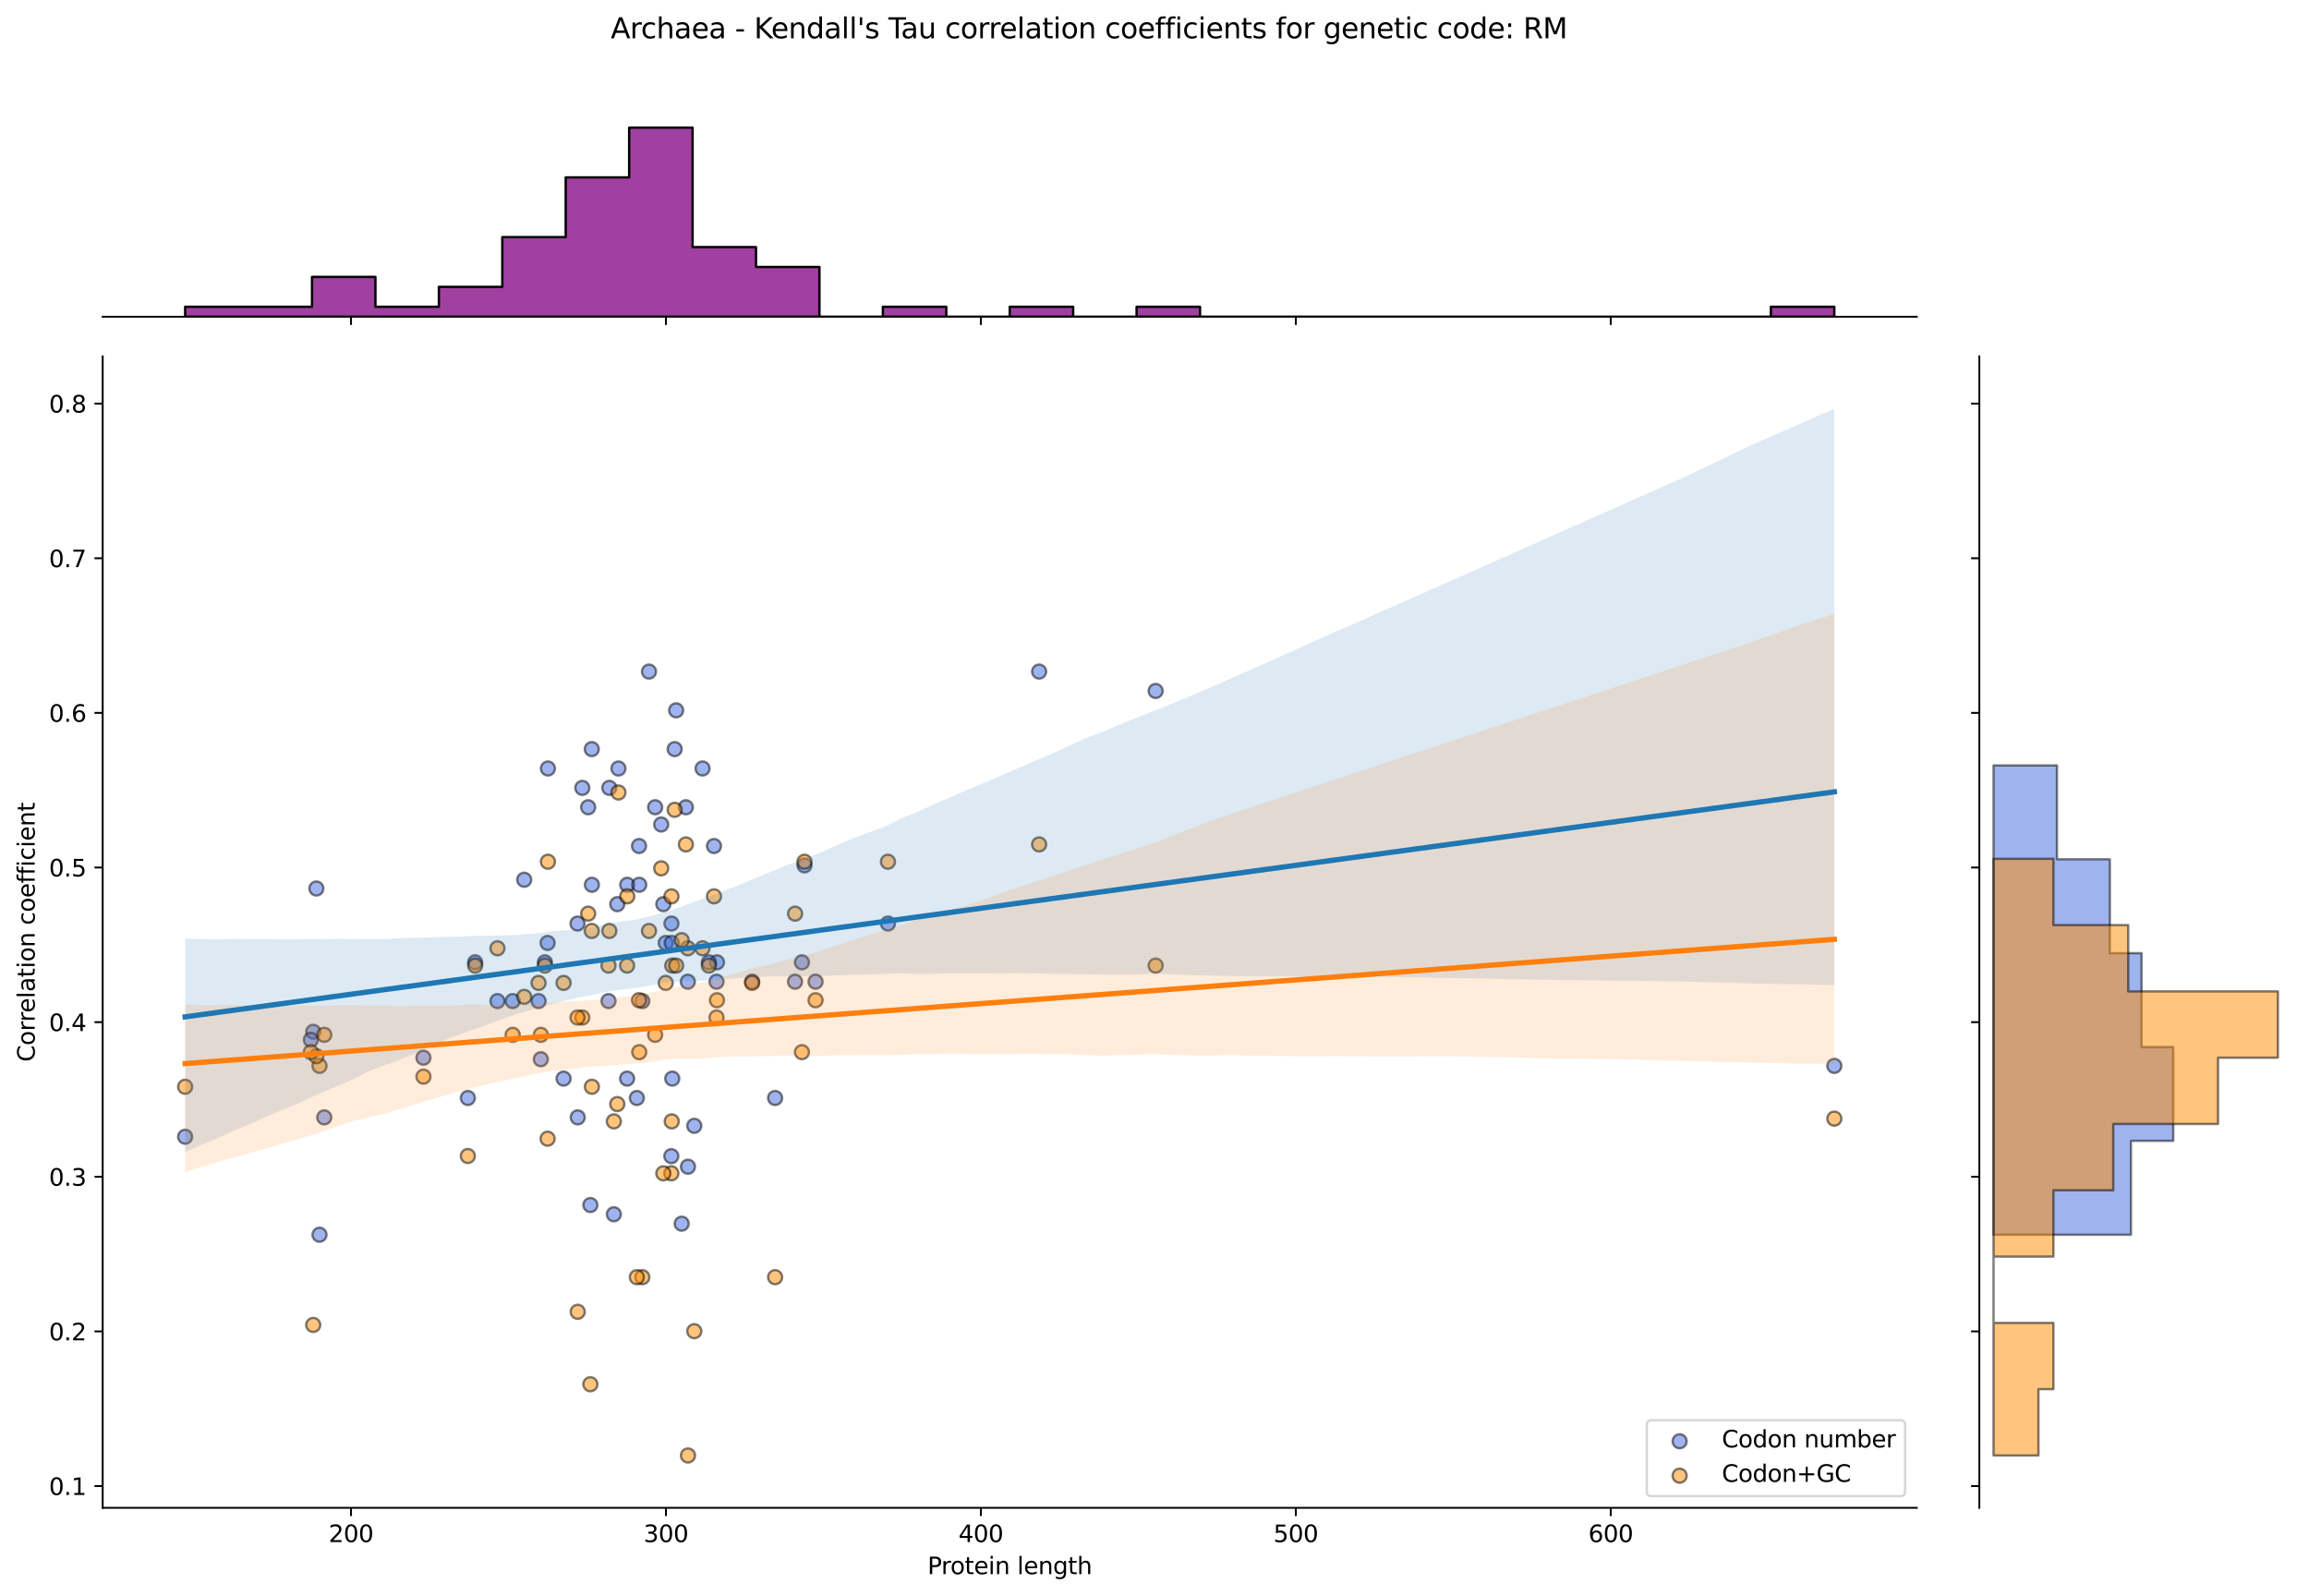 <?xml version="1.0" encoding="utf-8" standalone="no"?>
<!DOCTYPE svg PUBLIC "-//W3C//DTD SVG 1.1//EN"
  "http://www.w3.org/Graphics/SVG/1.1/DTD/svg11.dtd">
<svg xmlns:xlink="http://www.w3.org/1999/xlink" width="984.456pt" height="680.423pt" viewBox="0 0 984.456 680.423" xmlns="http://www.w3.org/2000/svg" version="1.1">
 <defs>
  <style type="text/css">*{stroke-linejoin: round; stroke-linecap: butt}</style>
 </defs>
 <g id="figure_1">
  <g id="patch_1">
   <path d="M 0 680.423 
L 984.456 680.423 
L 984.456 0 
L 0 0 
z
" style="fill: #ffffff"/>
  </g>
  <g id="axes_1">
   <g id="patch_2">
    <path d="M 43.781 642.867 
L 817.232 642.867 
L 817.232 151.966 
L 43.781 151.966 
z
" style="fill: #ffffff"/>
   </g>
   <g id="PathCollection_1">
    <defs>
     <path id="m1bb7ef783b" d="M 0 3 
C 0.796 3 1.559 2.684 2.121 2.121 
C 2.684 1.559 3 0.796 3 0 
C 3 -0.796 2.684 -1.559 2.121 -2.121 
C 1.559 -2.684 0.796 -3 0 -3 
C -0.796 -3 -1.559 -2.684 -2.121 -2.121 
C -2.684 -1.559 -3 -0.796 -3 0 
C -3 0.796 -2.684 1.559 -2.121 2.121 
C -1.559 2.684 -0.796 3 0 3 
z
" style="stroke: #000000; stroke-opacity: 0.5"/>
    </defs>
    <g clip-path="url(#p3d71575f45)">
     <use xlink:href="#m1bb7ef783b" x="230.582" y="451.601" style="fill: #4169e1; fill-opacity: 0.5; stroke: #000000; stroke-opacity: 0.5"/>
     <use xlink:href="#m1bb7ef783b" x="250.772" y="344.172" style="fill: #4169e1; fill-opacity: 0.5; stroke: #000000; stroke-opacity: 0.5"/>
     <use xlink:href="#m1bb7ef783b" x="259.792" y="335.908" style="fill: #4169e1; fill-opacity: 0.5; stroke: #000000; stroke-opacity: 0.5"/>
     <use xlink:href="#m1bb7ef783b" x="259.44" y="426.81" style="fill: #4169e1; fill-opacity: 0.5; stroke: #000000; stroke-opacity: 0.5"/>
     <use xlink:href="#m1bb7ef783b" x="283.831" y="402.018" style="fill: #4169e1; fill-opacity: 0.5; stroke: #000000; stroke-opacity: 0.5"/>
     <use xlink:href="#m1bb7ef783b" x="212.091" y="426.81" style="fill: #4169e1; fill-opacity: 0.5; stroke: #000000; stroke-opacity: 0.5"/>
     <use xlink:href="#m1bb7ef783b" x="293.262" y="418.546" style="fill: #4169e1; fill-opacity: 0.5; stroke: #000000; stroke-opacity: 0.5"/>
     <use xlink:href="#m1bb7ef783b" x="267.432" y="377.227" style="fill: #4169e1; fill-opacity: 0.5; stroke: #000000; stroke-opacity: 0.5"/>
     <use xlink:href="#m1bb7ef783b" x="492.719" y="294.589" style="fill: #4169e1; fill-opacity: 0.5; stroke: #000000; stroke-opacity: 0.5"/>
     <use xlink:href="#m1bb7ef783b" x="136.227" y="526.424" style="fill: #4169e1; fill-opacity: 0.5; stroke: #000000; stroke-opacity: 0.5"/>
     <use xlink:href="#m1bb7ef783b" x="180.537" y="450.946" style="fill: #4169e1; fill-opacity: 0.5; stroke: #000000; stroke-opacity: 0.5"/>
     <use xlink:href="#m1bb7ef783b" x="305.497" y="418.546" style="fill: #4169e1; fill-opacity: 0.5; stroke: #000000; stroke-opacity: 0.5"/>
     <use xlink:href="#m1bb7ef783b" x="223.504" y="375.078" style="fill: #4169e1; fill-opacity: 0.5; stroke: #000000; stroke-opacity: 0.5"/>
     <use xlink:href="#m1bb7ef783b" x="246.318" y="476.392" style="fill: #4169e1; fill-opacity: 0.5; stroke: #000000; stroke-opacity: 0.5"/>
     <use xlink:href="#m1bb7ef783b" x="286.228" y="492.92" style="fill: #4169e1; fill-opacity: 0.5; stroke: #000000; stroke-opacity: 0.5"/>
     <use xlink:href="#m1bb7ef783b" x="248.277" y="335.908" style="fill: #4169e1; fill-opacity: 0.5; stroke: #000000; stroke-opacity: 0.5"/>
     <use xlink:href="#m1bb7ef783b" x="232.315" y="410.282" style="fill: #4169e1; fill-opacity: 0.5; stroke: #000000; stroke-opacity: 0.5"/>
     <use xlink:href="#m1bb7ef783b" x="347.715" y="418.546" style="fill: #4169e1; fill-opacity: 0.5; stroke: #000000; stroke-opacity: 0.5"/>
     <use xlink:href="#m1bb7ef783b" x="229.621" y="426.81" style="fill: #4169e1; fill-opacity: 0.5; stroke: #000000; stroke-opacity: 0.5"/>
     <use xlink:href="#m1bb7ef783b" x="261.722" y="517.711" style="fill: #4169e1; fill-opacity: 0.5; stroke: #000000; stroke-opacity: 0.5"/>
     <use xlink:href="#m1bb7ef783b" x="292.43" y="344.172" style="fill: #4169e1; fill-opacity: 0.5; stroke: #000000; stroke-opacity: 0.5"/>
     <use xlink:href="#m1bb7ef783b" x="263.685" y="327.644" style="fill: #4169e1; fill-opacity: 0.5; stroke: #000000; stroke-opacity: 0.5"/>
     <use xlink:href="#m1bb7ef783b" x="252.362" y="377.227" style="fill: #4169e1; fill-opacity: 0.5; stroke: #000000; stroke-opacity: 0.5"/>
     <use xlink:href="#m1bb7ef783b" x="267.366" y="459.865" style="fill: #4169e1; fill-opacity: 0.5; stroke: #000000; stroke-opacity: 0.5"/>
     <use xlink:href="#m1bb7ef783b" x="443.039" y="286.325" style="fill: #4169e1; fill-opacity: 0.5; stroke: #000000; stroke-opacity: 0.5"/>
     <use xlink:href="#m1bb7ef783b" x="272.546" y="377.227" style="fill: #4169e1; fill-opacity: 0.5; stroke: #000000; stroke-opacity: 0.5"/>
     <use xlink:href="#m1bb7ef783b" x="282.823" y="385.491" style="fill: #4169e1; fill-opacity: 0.5; stroke: #000000; stroke-opacity: 0.5"/>
     <use xlink:href="#m1bb7ef783b" x="134.885" y="378.817" style="fill: #4169e1; fill-opacity: 0.5; stroke: #000000; stroke-opacity: 0.5"/>
     <use xlink:href="#m1bb7ef783b" x="338.978" y="418.546" style="fill: #4169e1; fill-opacity: 0.5; stroke: #000000; stroke-opacity: 0.5"/>
     <use xlink:href="#m1bb7ef783b" x="252.301" y="319.38" style="fill: #4169e1; fill-opacity: 0.5; stroke: #000000; stroke-opacity: 0.5"/>
     <use xlink:href="#m1bb7ef783b" x="782.075" y="454.44" style="fill: #4169e1; fill-opacity: 0.5; stroke: #000000; stroke-opacity: 0.5"/>
     <use xlink:href="#m1bb7ef783b" x="78.938" y="484.656" style="fill: #4169e1; fill-opacity: 0.5; stroke: #000000; stroke-opacity: 0.5"/>
     <use xlink:href="#m1bb7ef783b" x="272.454" y="360.699" style="fill: #4169e1; fill-opacity: 0.5; stroke: #000000; stroke-opacity: 0.5"/>
     <use xlink:href="#m1bb7ef783b" x="286.623" y="459.865" style="fill: #4169e1; fill-opacity: 0.5; stroke: #000000; stroke-opacity: 0.5"/>
     <use xlink:href="#m1bb7ef783b" x="263.188" y="385.491" style="fill: #4169e1; fill-opacity: 0.5; stroke: #000000; stroke-opacity: 0.5"/>
     <use xlink:href="#m1bb7ef783b" x="304.423" y="360.699" style="fill: #4169e1; fill-opacity: 0.5; stroke: #000000; stroke-opacity: 0.5"/>
     <use xlink:href="#m1bb7ef783b" x="240.288" y="459.865" style="fill: #4169e1; fill-opacity: 0.5; stroke: #000000; stroke-opacity: 0.5"/>
     <use xlink:href="#m1bb7ef783b" x="305.686" y="410.282" style="fill: #4169e1; fill-opacity: 0.5; stroke: #000000; stroke-opacity: 0.5"/>
     <use xlink:href="#m1bb7ef783b" x="288.281" y="302.853" style="fill: #4169e1; fill-opacity: 0.5; stroke: #000000; stroke-opacity: 0.5"/>
     <use xlink:href="#m1bb7ef783b" x="133.542" y="439.898" style="fill: #4169e1; fill-opacity: 0.5; stroke: #000000; stroke-opacity: 0.5"/>
     <use xlink:href="#m1bb7ef783b" x="199.469" y="468.129" style="fill: #4169e1; fill-opacity: 0.5; stroke: #000000; stroke-opacity: 0.5"/>
     <use xlink:href="#m1bb7ef783b" x="202.582" y="410.282" style="fill: #4169e1; fill-opacity: 0.5; stroke: #000000; stroke-opacity: 0.5"/>
     <use xlink:href="#m1bb7ef783b" x="276.706" y="286.325" style="fill: #4169e1; fill-opacity: 0.5; stroke: #000000; stroke-opacity: 0.5"/>
     <use xlink:href="#m1bb7ef783b" x="273.854" y="426.81" style="fill: #4169e1; fill-opacity: 0.5; stroke: #000000; stroke-opacity: 0.5"/>
     <use xlink:href="#m1bb7ef783b" x="378.588" y="393.754" style="fill: #4169e1; fill-opacity: 0.5; stroke: #000000; stroke-opacity: 0.5"/>
     <use xlink:href="#m1bb7ef783b" x="286.399" y="402.018" style="fill: #4169e1; fill-opacity: 0.5; stroke: #000000; stroke-opacity: 0.5"/>
     <use xlink:href="#m1bb7ef783b" x="281.912" y="351.518" style="fill: #4169e1; fill-opacity: 0.5; stroke: #000000; stroke-opacity: 0.5"/>
     <use xlink:href="#m1bb7ef783b" x="320.668" y="418.546" style="fill: #4169e1; fill-opacity: 0.5; stroke: #000000; stroke-opacity: 0.5"/>
     <use xlink:href="#m1bb7ef783b" x="246.223" y="393.754" style="fill: #4169e1; fill-opacity: 0.5; stroke: #000000; stroke-opacity: 0.5"/>
     <use xlink:href="#m1bb7ef783b" x="233.612" y="327.644" style="fill: #4169e1; fill-opacity: 0.5; stroke: #000000; stroke-opacity: 0.5"/>
     <use xlink:href="#m1bb7ef783b" x="341.918" y="410.282" style="fill: #4169e1; fill-opacity: 0.5; stroke: #000000; stroke-opacity: 0.5"/>
     <use xlink:href="#m1bb7ef783b" x="286.278" y="393.754" style="fill: #4169e1; fill-opacity: 0.5; stroke: #000000; stroke-opacity: 0.5"/>
     <use xlink:href="#m1bb7ef783b" x="330.474" y="468.129" style="fill: #4169e1; fill-opacity: 0.5; stroke: #000000; stroke-opacity: 0.5"/>
     <use xlink:href="#m1bb7ef783b" x="138.242" y="476.392" style="fill: #4169e1; fill-opacity: 0.5; stroke: #000000; stroke-opacity: 0.5"/>
     <use xlink:href="#m1bb7ef783b" x="132.535" y="443.337" style="fill: #4169e1; fill-opacity: 0.5; stroke: #000000; stroke-opacity: 0.5"/>
     <use xlink:href="#m1bb7ef783b" x="343.006" y="368.963" style="fill: #4169e1; fill-opacity: 0.5; stroke: #000000; stroke-opacity: 0.5"/>
     <use xlink:href="#m1bb7ef783b" x="271.528" y="468.129" style="fill: #4169e1; fill-opacity: 0.5; stroke: #000000; stroke-opacity: 0.5"/>
     <use xlink:href="#m1bb7ef783b" x="293.326" y="497.426" style="fill: #4169e1; fill-opacity: 0.5; stroke: #000000; stroke-opacity: 0.5"/>
     <use xlink:href="#m1bb7ef783b" x="302.232" y="410.282" style="fill: #4169e1; fill-opacity: 0.5; stroke: #000000; stroke-opacity: 0.5"/>
     <use xlink:href="#m1bb7ef783b" x="299.536" y="327.644" style="fill: #4169e1; fill-opacity: 0.5; stroke: #000000; stroke-opacity: 0.5"/>
     <use xlink:href="#m1bb7ef783b" x="233.474" y="402.018" style="fill: #4169e1; fill-opacity: 0.5; stroke: #000000; stroke-opacity: 0.5"/>
     <use xlink:href="#m1bb7ef783b" x="296.011" y="479.985" style="fill: #4169e1; fill-opacity: 0.5; stroke: #000000; stroke-opacity: 0.5"/>
     <use xlink:href="#m1bb7ef783b" x="218.581" y="426.81" style="fill: #4169e1; fill-opacity: 0.5; stroke: #000000; stroke-opacity: 0.5"/>
     <use xlink:href="#m1bb7ef783b" x="279.323" y="344.172" style="fill: #4169e1; fill-opacity: 0.5; stroke: #000000; stroke-opacity: 0.5"/>
     <use xlink:href="#m1bb7ef783b" x="287.651" y="319.38" style="fill: #4169e1; fill-opacity: 0.5; stroke: #000000; stroke-opacity: 0.5"/>
     <use xlink:href="#m1bb7ef783b" x="251.701" y="513.759" style="fill: #4169e1; fill-opacity: 0.5; stroke: #000000; stroke-opacity: 0.5"/>
     <use xlink:href="#m1bb7ef783b" x="290.64" y="521.713" style="fill: #4169e1; fill-opacity: 0.5; stroke: #000000; stroke-opacity: 0.5"/>
    </g>
   </g>
   <g id="PathCollection_2">
    <defs>
     <path id="mdee80bc108" d="M 0 3 
C 0.796 3 1.559 2.684 2.121 2.121 
C 2.684 1.559 3 0.796 3 0 
C 3 -0.796 2.684 -1.559 2.121 -2.121 
C 1.559 -2.684 0.796 -3 0 -3 
C -0.796 -3 -1.559 -2.684 -2.121 -2.121 
C -2.684 -1.559 -3 -0.796 -3 0 
C -3 0.796 -2.684 1.559 -2.121 2.121 
C -1.559 2.684 -0.796 3 0 3 
z
" style="stroke: #000000; stroke-opacity: 0.5"/>
    </defs>
    <g clip-path="url(#p3d71575f45)">
     <use xlink:href="#mdee80bc108" x="230.582" y="441.202" style="fill: #ff8c00; fill-opacity: 0.5; stroke: #000000; stroke-opacity: 0.5"/>
     <use xlink:href="#mdee80bc108" x="250.772" y="389.54" style="fill: #ff8c00; fill-opacity: 0.5; stroke: #000000; stroke-opacity: 0.5"/>
     <use xlink:href="#mdee80bc108" x="259.792" y="396.92" style="fill: #ff8c00; fill-opacity: 0.5; stroke: #000000; stroke-opacity: 0.5"/>
     <use xlink:href="#mdee80bc108" x="259.44" y="411.681" style="fill: #ff8c00; fill-opacity: 0.5; stroke: #000000; stroke-opacity: 0.5"/>
     <use xlink:href="#mdee80bc108" x="283.831" y="419.061" style="fill: #ff8c00; fill-opacity: 0.5; stroke: #000000; stroke-opacity: 0.5"/>
     <use xlink:href="#mdee80bc108" x="212.091" y="404.301" style="fill: #ff8c00; fill-opacity: 0.5; stroke: #000000; stroke-opacity: 0.5"/>
     <use xlink:href="#mdee80bc108" x="293.262" y="404.301" style="fill: #ff8c00; fill-opacity: 0.5; stroke: #000000; stroke-opacity: 0.5"/>
     <use xlink:href="#mdee80bc108" x="267.432" y="382.16" style="fill: #ff8c00; fill-opacity: 0.5; stroke: #000000; stroke-opacity: 0.5"/>
     <use xlink:href="#mdee80bc108" x="492.719" y="411.681" style="fill: #ff8c00; fill-opacity: 0.5; stroke: #000000; stroke-opacity: 0.5"/>
     <use xlink:href="#mdee80bc108" x="136.227" y="454.438" style="fill: #ff8c00; fill-opacity: 0.5; stroke: #000000; stroke-opacity: 0.5"/>
     <use xlink:href="#mdee80bc108" x="180.537" y="459.02" style="fill: #ff8c00; fill-opacity: 0.5; stroke: #000000; stroke-opacity: 0.5"/>
     <use xlink:href="#mdee80bc108" x="305.497" y="433.822" style="fill: #ff8c00; fill-opacity: 0.5; stroke: #000000; stroke-opacity: 0.5"/>
     <use xlink:href="#mdee80bc108" x="223.504" y="425.012" style="fill: #ff8c00; fill-opacity: 0.5; stroke: #000000; stroke-opacity: 0.5"/>
     <use xlink:href="#mdee80bc108" x="246.318" y="559.288" style="fill: #ff8c00; fill-opacity: 0.5; stroke: #000000; stroke-opacity: 0.5"/>
     <use xlink:href="#mdee80bc108" x="286.228" y="500.245" style="fill: #ff8c00; fill-opacity: 0.5; stroke: #000000; stroke-opacity: 0.5"/>
     <use xlink:href="#mdee80bc108" x="248.277" y="433.822" style="fill: #ff8c00; fill-opacity: 0.5; stroke: #000000; stroke-opacity: 0.5"/>
     <use xlink:href="#mdee80bc108" x="232.315" y="411.681" style="fill: #ff8c00; fill-opacity: 0.5; stroke: #000000; stroke-opacity: 0.5"/>
     <use xlink:href="#mdee80bc108" x="347.715" y="426.442" style="fill: #ff8c00; fill-opacity: 0.5; stroke: #000000; stroke-opacity: 0.5"/>
     <use xlink:href="#mdee80bc108" x="229.621" y="419.061" style="fill: #ff8c00; fill-opacity: 0.5; stroke: #000000; stroke-opacity: 0.5"/>
     <use xlink:href="#mdee80bc108" x="261.722" y="478.104" style="fill: #ff8c00; fill-opacity: 0.5; stroke: #000000; stroke-opacity: 0.5"/>
     <use xlink:href="#mdee80bc108" x="292.43" y="360.018" style="fill: #ff8c00; fill-opacity: 0.5; stroke: #000000; stroke-opacity: 0.5"/>
     <use xlink:href="#mdee80bc108" x="263.685" y="337.877" style="fill: #ff8c00; fill-opacity: 0.5; stroke: #000000; stroke-opacity: 0.5"/>
     <use xlink:href="#mdee80bc108" x="252.362" y="463.343" style="fill: #ff8c00; fill-opacity: 0.5; stroke: #000000; stroke-opacity: 0.5"/>
     <use xlink:href="#mdee80bc108" x="267.366" y="411.681" style="fill: #ff8c00; fill-opacity: 0.5; stroke: #000000; stroke-opacity: 0.5"/>
     <use xlink:href="#mdee80bc108" x="443.039" y="360.018" style="fill: #ff8c00; fill-opacity: 0.5; stroke: #000000; stroke-opacity: 0.5"/>
     <use xlink:href="#mdee80bc108" x="272.546" y="448.583" style="fill: #ff8c00; fill-opacity: 0.5; stroke: #000000; stroke-opacity: 0.5"/>
     <use xlink:href="#mdee80bc108" x="282.823" y="500.245" style="fill: #ff8c00; fill-opacity: 0.5; stroke: #000000; stroke-opacity: 0.5"/>
     <use xlink:href="#mdee80bc108" x="134.885" y="450.298" style="fill: #ff8c00; fill-opacity: 0.5; stroke: #000000; stroke-opacity: 0.5"/>
     <use xlink:href="#mdee80bc108" x="338.978" y="389.54" style="fill: #ff8c00; fill-opacity: 0.5; stroke: #000000; stroke-opacity: 0.5"/>
     <use xlink:href="#mdee80bc108" x="252.301" y="396.92" style="fill: #ff8c00; fill-opacity: 0.5; stroke: #000000; stroke-opacity: 0.5"/>
     <use xlink:href="#mdee80bc108" x="782.075" y="476.93" style="fill: #ff8c00; fill-opacity: 0.5; stroke: #000000; stroke-opacity: 0.5"/>
     <use xlink:href="#mdee80bc108" x="78.938" y="463.343" style="fill: #ff8c00; fill-opacity: 0.5; stroke: #000000; stroke-opacity: 0.5"/>
     <use xlink:href="#mdee80bc108" x="272.454" y="426.442" style="fill: #ff8c00; fill-opacity: 0.5; stroke: #000000; stroke-opacity: 0.5"/>
     <use xlink:href="#mdee80bc108" x="286.623" y="411.681" style="fill: #ff8c00; fill-opacity: 0.5; stroke: #000000; stroke-opacity: 0.5"/>
     <use xlink:href="#mdee80bc108" x="263.188" y="470.724" style="fill: #ff8c00; fill-opacity: 0.5; stroke: #000000; stroke-opacity: 0.5"/>
     <use xlink:href="#mdee80bc108" x="304.423" y="382.16" style="fill: #ff8c00; fill-opacity: 0.5; stroke: #000000; stroke-opacity: 0.5"/>
     <use xlink:href="#mdee80bc108" x="240.288" y="419.061" style="fill: #ff8c00; fill-opacity: 0.5; stroke: #000000; stroke-opacity: 0.5"/>
     <use xlink:href="#mdee80bc108" x="305.686" y="426.442" style="fill: #ff8c00; fill-opacity: 0.5; stroke: #000000; stroke-opacity: 0.5"/>
     <use xlink:href="#mdee80bc108" x="288.281" y="411.681" style="fill: #ff8c00; fill-opacity: 0.5; stroke: #000000; stroke-opacity: 0.5"/>
     <use xlink:href="#mdee80bc108" x="133.542" y="564.885" style="fill: #ff8c00; fill-opacity: 0.5; stroke: #000000; stroke-opacity: 0.5"/>
     <use xlink:href="#mdee80bc108" x="199.469" y="492.865" style="fill: #ff8c00; fill-opacity: 0.5; stroke: #000000; stroke-opacity: 0.5"/>
     <use xlink:href="#mdee80bc108" x="202.582" y="411.681" style="fill: #ff8c00; fill-opacity: 0.5; stroke: #000000; stroke-opacity: 0.5"/>
     <use xlink:href="#mdee80bc108" x="276.706" y="396.92" style="fill: #ff8c00; fill-opacity: 0.5; stroke: #000000; stroke-opacity: 0.5"/>
     <use xlink:href="#mdee80bc108" x="273.854" y="544.527" style="fill: #ff8c00; fill-opacity: 0.5; stroke: #000000; stroke-opacity: 0.5"/>
     <use xlink:href="#mdee80bc108" x="378.588" y="367.399" style="fill: #ff8c00; fill-opacity: 0.5; stroke: #000000; stroke-opacity: 0.5"/>
     <use xlink:href="#mdee80bc108" x="286.399" y="478.104" style="fill: #ff8c00; fill-opacity: 0.5; stroke: #000000; stroke-opacity: 0.5"/>
     <use xlink:href="#mdee80bc108" x="281.912" y="370.221" style="fill: #ff8c00; fill-opacity: 0.5; stroke: #000000; stroke-opacity: 0.5"/>
     <use xlink:href="#mdee80bc108" x="320.668" y="419.061" style="fill: #ff8c00; fill-opacity: 0.5; stroke: #000000; stroke-opacity: 0.5"/>
     <use xlink:href="#mdee80bc108" x="246.223" y="433.822" style="fill: #ff8c00; fill-opacity: 0.5; stroke: #000000; stroke-opacity: 0.5"/>
     <use xlink:href="#mdee80bc108" x="233.612" y="367.399" style="fill: #ff8c00; fill-opacity: 0.5; stroke: #000000; stroke-opacity: 0.5"/>
     <use xlink:href="#mdee80bc108" x="341.918" y="448.583" style="fill: #ff8c00; fill-opacity: 0.5; stroke: #000000; stroke-opacity: 0.5"/>
     <use xlink:href="#mdee80bc108" x="286.278" y="382.16" style="fill: #ff8c00; fill-opacity: 0.5; stroke: #000000; stroke-opacity: 0.5"/>
     <use xlink:href="#mdee80bc108" x="330.474" y="544.527" style="fill: #ff8c00; fill-opacity: 0.5; stroke: #000000; stroke-opacity: 0.5"/>
     <use xlink:href="#mdee80bc108" x="138.242" y="441.202" style="fill: #ff8c00; fill-opacity: 0.5; stroke: #000000; stroke-opacity: 0.5"/>
     <use xlink:href="#mdee80bc108" x="132.535" y="448.583" style="fill: #ff8c00; fill-opacity: 0.5; stroke: #000000; stroke-opacity: 0.5"/>
     <use xlink:href="#mdee80bc108" x="343.006" y="367.399" style="fill: #ff8c00; fill-opacity: 0.5; stroke: #000000; stroke-opacity: 0.5"/>
     <use xlink:href="#mdee80bc108" x="271.528" y="544.527" style="fill: #ff8c00; fill-opacity: 0.5; stroke: #000000; stroke-opacity: 0.5"/>
     <use xlink:href="#mdee80bc108" x="293.326" y="620.553" style="fill: #ff8c00; fill-opacity: 0.5; stroke: #000000; stroke-opacity: 0.5"/>
     <use xlink:href="#mdee80bc108" x="302.232" y="411.681" style="fill: #ff8c00; fill-opacity: 0.5; stroke: #000000; stroke-opacity: 0.5"/>
     <use xlink:href="#mdee80bc108" x="299.536" y="404.301" style="fill: #ff8c00; fill-opacity: 0.5; stroke: #000000; stroke-opacity: 0.5"/>
     <use xlink:href="#mdee80bc108" x="233.474" y="485.485" style="fill: #ff8c00; fill-opacity: 0.5; stroke: #000000; stroke-opacity: 0.5"/>
     <use xlink:href="#mdee80bc108" x="296.011" y="567.551" style="fill: #ff8c00; fill-opacity: 0.5; stroke: #000000; stroke-opacity: 0.5"/>
     <use xlink:href="#mdee80bc108" x="218.581" y="441.202" style="fill: #ff8c00; fill-opacity: 0.5; stroke: #000000; stroke-opacity: 0.5"/>
     <use xlink:href="#mdee80bc108" x="279.323" y="441.202" style="fill: #ff8c00; fill-opacity: 0.5; stroke: #000000; stroke-opacity: 0.5"/>
     <use xlink:href="#mdee80bc108" x="287.651" y="345.258" style="fill: #ff8c00; fill-opacity: 0.5; stroke: #000000; stroke-opacity: 0.5"/>
     <use xlink:href="#mdee80bc108" x="251.701" y="590.173" style="fill: #ff8c00; fill-opacity: 0.5; stroke: #000000; stroke-opacity: 0.5"/>
     <use xlink:href="#mdee80bc108" x="290.64" y="400.831" style="fill: #ff8c00; fill-opacity: 0.5; stroke: #000000; stroke-opacity: 0.5"/>
    </g>
   </g>
   <g id="PolyCollection_1">
    <path d="M 78.938 400.188 
L 78.938 491.138 
L 86.04 488.062 
L 93.143 485.102 
L 100.245 481.807 
L 107.348 478.926 
L 114.45 475.618 
L 121.552 472.672 
L 128.655 469.724 
L 135.757 466.432 
L 142.86 463.382 
L 149.962 460.435 
L 157.064 456.826 
L 164.167 454.026 
L 171.269 451.488 
L 178.372 448.548 
L 185.474 445.217 
L 192.576 442.248 
L 199.679 439.64 
L 206.781 437.279 
L 213.884 434.49 
L 220.986 432.09 
L 228.088 430.045 
L 235.191 428.082 
L 242.293 426.314 
L 249.396 424.778 
L 256.498 423.271 
L 263.6 422.038 
L 270.703 421.269 
L 277.805 420.018 
L 284.908 418.743 
L 292.01 418.305 
L 299.112 418.133 
L 306.215 417.772 
L 313.317 417.111 
L 320.419 416.783 
L 327.522 416.307 
L 334.624 416.242 
L 341.727 416.22 
L 348.829 416.137 
L 355.931 415.88 
L 363.034 415.615 
L 370.136 415.458 
L 377.239 415.193 
L 384.341 415.024 
L 391.443 415.238 
L 398.546 415.123 
L 405.648 415.032 
L 412.751 415.022 
L 419.853 415.032 
L 426.955 414.936 
L 434.058 414.886 
L 441.16 415.017 
L 448.263 415.148 
L 455.365 415.274 
L 462.467 415.384 
L 469.57 415.47 
L 476.672 415.555 
L 483.775 415.584 
L 490.877 415.061 
L 497.979 415.349 
L 505.082 415.637 
L 512.184 415.881 
L 519.287 415.944 
L 526.389 416.124 
L 533.491 416.247 
L 540.594 416.327 
L 547.696 416.256 
L 554.799 416.254 
L 561.901 416.315 
L 569.003 416.372 
L 576.106 416.433 
L 583.208 416.497 
L 590.31 416.561 
L 597.413 416.625 
L 604.515 416.743 
L 611.618 416.871 
L 618.72 416.997 
L 625.822 417.122 
L 632.925 417.187 
L 640.027 417.378 
L 647.13 417.52 
L 654.232 417.647 
L 661.334 417.763 
L 668.437 417.867 
L 675.539 417.954 
L 682.642 418.041 
L 689.744 418.127 
L 696.846 418.214 
L 703.949 418.301 
L 711.051 418.387 
L 718.154 418.48 
L 725.256 418.678 
L 732.358 418.877 
L 739.461 419.075 
L 746.563 419.273 
L 753.666 419.436 
L 760.768 419.566 
L 767.87 419.697 
L 774.973 419.826 
L 782.075 420.002 
L 782.075 174.279 
L 782.075 174.279 
L 774.973 177.39 
L 767.87 180.501 
L 760.768 183.612 
L 753.666 186.723 
L 746.563 189.837 
L 739.461 193.233 
L 732.358 196.643 
L 725.256 200.055 
L 718.154 203.411 
L 711.051 206.567 
L 703.949 209.722 
L 696.846 212.878 
L 689.744 216.033 
L 682.642 219.189 
L 675.539 222.344 
L 668.437 225.5 
L 661.334 228.656 
L 654.232 231.811 
L 647.13 234.967 
L 640.027 238.122 
L 632.925 241.278 
L 625.822 244.433 
L 618.72 247.589 
L 611.618 250.745 
L 604.515 253.9 
L 597.413 257.056 
L 590.31 260.136 
L 583.208 263.334 
L 576.106 266.513 
L 569.003 269.454 
L 561.901 272.641 
L 554.799 275.967 
L 547.696 279.118 
L 540.594 282.27 
L 533.491 285.421 
L 526.389 288.572 
L 519.287 291.723 
L 512.184 294.795 
L 505.082 297.77 
L 497.979 300.744 
L 490.877 303.548 
L 483.775 306.302 
L 476.672 309.21 
L 469.57 312.292 
L 462.467 314.906 
L 455.365 318.189 
L 448.263 321.419 
L 441.16 324.417 
L 434.058 327.532 
L 426.955 330.58 
L 419.853 333.664 
L 412.751 336.566 
L 405.648 339.738 
L 398.546 342.729 
L 391.443 346.038 
L 384.341 348.922 
L 377.239 352.452 
L 370.136 355.036 
L 363.034 357.687 
L 355.931 360.8 
L 348.829 363.88 
L 341.727 366.535 
L 334.624 369.206 
L 327.522 372.126 
L 320.419 375.098 
L 313.317 378.075 
L 306.215 380.82 
L 299.112 383.353 
L 292.01 385.972 
L 284.908 388.559 
L 277.805 390.409 
L 270.703 392.152 
L 263.6 393.013 
L 256.498 394.352 
L 249.396 396.188 
L 242.293 396.535 
L 235.191 397.029 
L 228.088 397.995 
L 220.986 398.544 
L 213.884 398.832 
L 206.781 398.892 
L 199.679 399.142 
L 192.576 399.425 
L 185.474 399.541 
L 178.372 399.797 
L 171.269 399.935 
L 164.167 400.408 
L 157.064 400.367 
L 149.962 400.327 
L 142.86 400.285 
L 135.757 400.351 
L 128.655 400.414 
L 121.552 400.47 
L 114.45 400.411 
L 107.348 400.411 
L 100.245 400.28 
L 93.143 400.568 
L 86.04 400.356 
L 78.938 400.188 
z
" clip-path="url(#p3d71575f45)" style="fill: #1f77b4; fill-opacity: 0.15"/>
   </g>
   <g id="PolyCollection_2">
    <path d="M 78.938 428.368 
L 78.938 499.704 
L 86.04 497.447 
L 93.143 495.281 
L 100.245 493.335 
L 107.348 491.386 
L 114.45 489.312 
L 121.552 487.237 
L 128.655 485.163 
L 135.757 483.076 
L 142.86 480.629 
L 149.962 478.137 
L 157.064 476.406 
L 164.167 474.763 
L 171.269 472.599 
L 178.372 470.322 
L 185.474 468.377 
L 192.576 466.048 
L 199.679 464.307 
L 206.781 462.448 
L 213.884 460.945 
L 220.986 459.422 
L 228.088 457.788 
L 235.191 456.62 
L 242.293 455.967 
L 249.396 454.956 
L 256.498 454.434 
L 263.6 453.989 
L 270.703 453.495 
L 277.805 452.673 
L 284.908 451.589 
L 292.01 451.304 
L 299.112 451.267 
L 306.215 450.671 
L 313.317 450.38 
L 320.419 450.393 
L 327.522 450.24 
L 334.624 450.042 
L 341.727 450.049 
L 348.829 450.211 
L 355.931 449.877 
L 363.034 449.895 
L 370.136 449.797 
L 377.239 449.861 
L 384.341 449.671 
L 391.443 449.388 
L 398.546 449.267 
L 405.648 449.173 
L 412.751 449.279 
L 419.853 449.476 
L 426.955 449.369 
L 434.058 449.24 
L 441.16 449.256 
L 448.263 449.418 
L 455.365 449.47 
L 462.467 449.833 
L 469.57 450.042 
L 476.672 449.872 
L 483.775 449.662 
L 490.877 449.449 
L 497.979 449.621 
L 505.082 449.893 
L 512.184 449.998 
L 519.287 449.896 
L 526.389 449.827 
L 533.491 450.073 
L 540.594 450.047 
L 547.696 450.207 
L 554.799 450.352 
L 561.901 450.312 
L 569.003 450.273 
L 576.106 450.301 
L 583.208 450.381 
L 590.31 450.413 
L 597.413 450.393 
L 604.515 450.372 
L 611.618 450.35 
L 618.72 450.341 
L 625.822 450.438 
L 632.925 450.572 
L 640.027 450.69 
L 647.13 450.807 
L 654.232 451.077 
L 661.334 451.268 
L 668.437 451.369 
L 675.539 451.454 
L 682.642 451.535 
L 689.744 451.616 
L 696.846 451.724 
L 703.949 451.956 
L 711.051 452.135 
L 718.154 452.313 
L 725.256 452.489 
L 732.358 452.664 
L 739.461 452.84 
L 746.563 453.013 
L 753.666 453.186 
L 760.768 453.335 
L 767.87 453.402 
L 774.973 453.47 
L 782.075 453.537 
L 782.075 261.707 
L 782.075 261.707 
L 774.973 263.972 
L 767.87 266.27 
L 760.768 268.778 
L 753.666 271.286 
L 746.563 273.794 
L 739.461 276.154 
L 732.358 278.495 
L 725.256 280.836 
L 718.154 283.177 
L 711.051 285.518 
L 703.949 287.859 
L 696.846 290.2 
L 689.744 292.541 
L 682.642 294.882 
L 675.539 297.223 
L 668.437 299.564 
L 661.334 301.905 
L 654.232 304.246 
L 647.13 306.591 
L 640.027 308.936 
L 632.925 311.281 
L 625.822 313.626 
L 618.72 315.971 
L 611.618 318.316 
L 604.515 320.661 
L 597.413 323.006 
L 590.31 325.351 
L 583.208 327.696 
L 576.106 330.041 
L 569.003 332.386 
L 561.901 334.731 
L 554.799 337.076 
L 547.696 339.421 
L 540.594 341.766 
L 533.491 344.111 
L 526.389 346.458 
L 519.287 348.81 
L 512.184 351.458 
L 505.082 354.239 
L 497.979 357.023 
L 490.877 359.737 
L 483.775 362.031 
L 476.672 364.327 
L 469.57 366.623 
L 462.467 368.92 
L 455.365 371.228 
L 448.263 373.801 
L 441.16 375.905 
L 434.058 378.246 
L 426.955 380.753 
L 419.853 383.36 
L 412.751 385.795 
L 405.648 387.598 
L 398.546 390.011 
L 391.443 392.038 
L 384.341 394.196 
L 377.239 396.67 
L 370.136 398.685 
L 363.034 401.013 
L 355.931 403.266 
L 348.829 405.635 
L 341.727 407.67 
L 334.624 409.497 
L 327.522 411.323 
L 320.419 412.984 
L 313.317 414.978 
L 306.215 417.111 
L 299.112 418.92 
L 292.01 420.116 
L 284.908 421.584 
L 277.805 423.155 
L 270.703 424.389 
L 263.6 425.296 
L 256.498 426.046 
L 249.396 426.575 
L 242.293 426.98 
L 235.191 427.465 
L 228.088 427.616 
L 220.986 428.008 
L 213.884 428.275 
L 206.781 428.476 
L 199.679 428.335 
L 192.576 428.69 
L 185.474 428.804 
L 178.372 428.729 
L 171.269 428.934 
L 164.167 428.672 
L 157.064 428.653 
L 149.962 428.597 
L 142.86 428.627 
L 135.757 428.735 
L 128.655 428.687 
L 121.552 428.649 
L 114.45 428.707 
L 107.348 428.616 
L 100.245 428.526 
L 93.143 428.523 
L 86.04 428.502 
L 78.938 428.368 
z
" clip-path="url(#p3d71575f45)" style="fill: #ff7f0e; fill-opacity: 0.15"/>
   </g>
   <g id="matplotlib.axis_1">
    <g id="xtick_1">
     <g id="line2d_1">
      <defs>
       <path id="m450c587993" d="M 0 0 
L 0 3.5 
" style="stroke: #000000; stroke-width: 0.8"/>
      </defs>
      <g>
       <use xlink:href="#m450c587993" x="149.655" y="642.867" style="stroke: #000000; stroke-width: 0.8"/>
      </g>
     </g>
     <g id="text_1">
      <!-- 200 -->
      <g transform="translate(140.111 657.465) scale(0.1 -0.1)">
       <defs>
        <path id="DejaVuSans-32" d="M 1228 531 
L 3431 531 
L 3431 0 
L 469 0 
L 469 531 
Q 828 903 1448 1529 
Q 2069 2156 2228 2338 
Q 2531 2678 2651 2914 
Q 2772 3150 2772 3378 
Q 2772 3750 2511 3984 
Q 2250 4219 1831 4219 
Q 1534 4219 1204 4116 
Q 875 4013 500 3803 
L 500 4441 
Q 881 4594 1212 4672 
Q 1544 4750 1819 4750 
Q 2544 4750 2975 4387 
Q 3406 4025 3406 3419 
Q 3406 3131 3298 2873 
Q 3191 2616 2906 2266 
Q 2828 2175 2409 1742 
Q 1991 1309 1228 531 
z
" transform="scale(0.016)"/>
        <path id="DejaVuSans-30" d="M 2034 4250 
Q 1547 4250 1301 3770 
Q 1056 3291 1056 2328 
Q 1056 1369 1301 889 
Q 1547 409 2034 409 
Q 2525 409 2770 889 
Q 3016 1369 3016 2328 
Q 3016 3291 2770 3770 
Q 2525 4250 2034 4250 
z
M 2034 4750 
Q 2819 4750 3233 4129 
Q 3647 3509 3647 2328 
Q 3647 1150 3233 529 
Q 2819 -91 2034 -91 
Q 1250 -91 836 529 
Q 422 1150 422 2328 
Q 422 3509 836 4129 
Q 1250 4750 2034 4750 
z
" transform="scale(0.016)"/>
       </defs>
       <use xlink:href="#DejaVuSans-32"/>
       <use xlink:href="#DejaVuSans-30" x="63.623"/>
       <use xlink:href="#DejaVuSans-30" x="127.246"/>
      </g>
     </g>
    </g>
    <g id="xtick_2">
     <g id="line2d_2">
      <g>
       <use xlink:href="#m450c587993" x="283.926" y="642.867" style="stroke: #000000; stroke-width: 0.8"/>
      </g>
     </g>
     <g id="text_2">
      <!-- 300 -->
      <g transform="translate(274.383 657.465) scale(0.1 -0.1)">
       <defs>
        <path id="DejaVuSans-33" d="M 2597 2516 
Q 3050 2419 3304 2112 
Q 3559 1806 3559 1356 
Q 3559 666 3084 287 
Q 2609 -91 1734 -91 
Q 1441 -91 1130 -33 
Q 819 25 488 141 
L 488 750 
Q 750 597 1062 519 
Q 1375 441 1716 441 
Q 2309 441 2620 675 
Q 2931 909 2931 1356 
Q 2931 1769 2642 2001 
Q 2353 2234 1838 2234 
L 1294 2234 
L 1294 2753 
L 1863 2753 
Q 2328 2753 2575 2939 
Q 2822 3125 2822 3475 
Q 2822 3834 2567 4026 
Q 2313 4219 1838 4219 
Q 1578 4219 1281 4162 
Q 984 4106 628 3988 
L 628 4550 
Q 988 4650 1302 4700 
Q 1616 4750 1894 4750 
Q 2613 4750 3031 4423 
Q 3450 4097 3450 3541 
Q 3450 3153 3228 2886 
Q 3006 2619 2597 2516 
z
" transform="scale(0.016)"/>
       </defs>
       <use xlink:href="#DejaVuSans-33"/>
       <use xlink:href="#DejaVuSans-30" x="63.623"/>
       <use xlink:href="#DejaVuSans-30" x="127.246"/>
      </g>
     </g>
    </g>
    <g id="xtick_3">
     <g id="line2d_3">
      <g>
       <use xlink:href="#m450c587993" x="418.198" y="642.867" style="stroke: #000000; stroke-width: 0.8"/>
      </g>
     </g>
     <g id="text_3">
      <!-- 400 -->
      <g transform="translate(408.655 657.465) scale(0.1 -0.1)">
       <defs>
        <path id="DejaVuSans-34" d="M 2419 4116 
L 825 1625 
L 2419 1625 
L 2419 4116 
z
M 2253 4666 
L 3047 4666 
L 3047 1625 
L 3713 1625 
L 3713 1100 
L 3047 1100 
L 3047 0 
L 2419 0 
L 2419 1100 
L 313 1100 
L 313 1709 
L 2253 4666 
z
" transform="scale(0.016)"/>
       </defs>
       <use xlink:href="#DejaVuSans-34"/>
       <use xlink:href="#DejaVuSans-30" x="63.623"/>
       <use xlink:href="#DejaVuSans-30" x="127.246"/>
      </g>
     </g>
    </g>
    <g id="xtick_4">
     <g id="line2d_4">
      <g>
       <use xlink:href="#m450c587993" x="552.47" y="642.867" style="stroke: #000000; stroke-width: 0.8"/>
      </g>
     </g>
     <g id="text_4">
      <!-- 500 -->
      <g transform="translate(542.926 657.465) scale(0.1 -0.1)">
       <defs>
        <path id="DejaVuSans-35" d="M 691 4666 
L 3169 4666 
L 3169 4134 
L 1269 4134 
L 1269 2991 
Q 1406 3038 1543 3061 
Q 1681 3084 1819 3084 
Q 2600 3084 3056 2656 
Q 3513 2228 3513 1497 
Q 3513 744 3044 326 
Q 2575 -91 1722 -91 
Q 1428 -91 1123 -41 
Q 819 9 494 109 
L 494 744 
Q 775 591 1075 516 
Q 1375 441 1709 441 
Q 2250 441 2565 725 
Q 2881 1009 2881 1497 
Q 2881 1984 2565 2268 
Q 2250 2553 1709 2553 
Q 1456 2553 1204 2497 
Q 953 2441 691 2322 
L 691 4666 
z
" transform="scale(0.016)"/>
       </defs>
       <use xlink:href="#DejaVuSans-35"/>
       <use xlink:href="#DejaVuSans-30" x="63.623"/>
       <use xlink:href="#DejaVuSans-30" x="127.246"/>
      </g>
     </g>
    </g>
    <g id="xtick_5">
     <g id="line2d_5">
      <g>
       <use xlink:href="#m450c587993" x="686.742" y="642.867" style="stroke: #000000; stroke-width: 0.8"/>
      </g>
     </g>
     <g id="text_5">
      <!-- 600 -->
      <g transform="translate(677.198 657.465) scale(0.1 -0.1)">
       <defs>
        <path id="DejaVuSans-36" d="M 2113 2584 
Q 1688 2584 1439 2293 
Q 1191 2003 1191 1497 
Q 1191 994 1439 701 
Q 1688 409 2113 409 
Q 2538 409 2786 701 
Q 3034 994 3034 1497 
Q 3034 2003 2786 2293 
Q 2538 2584 2113 2584 
z
M 3366 4563 
L 3366 3988 
Q 3128 4100 2886 4159 
Q 2644 4219 2406 4219 
Q 1781 4219 1451 3797 
Q 1122 3375 1075 2522 
Q 1259 2794 1537 2939 
Q 1816 3084 2150 3084 
Q 2853 3084 3261 2657 
Q 3669 2231 3669 1497 
Q 3669 778 3244 343 
Q 2819 -91 2113 -91 
Q 1303 -91 875 529 
Q 447 1150 447 2328 
Q 447 3434 972 4092 
Q 1497 4750 2381 4750 
Q 2619 4750 2861 4703 
Q 3103 4656 3366 4563 
z
" transform="scale(0.016)"/>
       </defs>
       <use xlink:href="#DejaVuSans-36"/>
       <use xlink:href="#DejaVuSans-30" x="63.623"/>
       <use xlink:href="#DejaVuSans-30" x="127.246"/>
      </g>
     </g>
    </g>
    <g id="text_6">
     <!-- Protein length -->
     <g transform="translate(395.456 671.143) scale(0.1 -0.1)">
      <defs>
       <path id="DejaVuSans-50" d="M 1259 4147 
L 1259 2394 
L 2053 2394 
Q 2494 2394 2734 2622 
Q 2975 2850 2975 3272 
Q 2975 3691 2734 3919 
Q 2494 4147 2053 4147 
L 1259 4147 
z
M 628 4666 
L 2053 4666 
Q 2838 4666 3239 4311 
Q 3641 3956 3641 3272 
Q 3641 2581 3239 2228 
Q 2838 1875 2053 1875 
L 1259 1875 
L 1259 0 
L 628 0 
L 628 4666 
z
" transform="scale(0.016)"/>
       <path id="DejaVuSans-72" d="M 2631 2963 
Q 2534 3019 2420 3045 
Q 2306 3072 2169 3072 
Q 1681 3072 1420 2755 
Q 1159 2438 1159 1844 
L 1159 0 
L 581 0 
L 581 3500 
L 1159 3500 
L 1159 2956 
Q 1341 3275 1631 3429 
Q 1922 3584 2338 3584 
Q 2397 3584 2469 3576 
Q 2541 3569 2628 3553 
L 2631 2963 
z
" transform="scale(0.016)"/>
       <path id="DejaVuSans-6f" d="M 1959 3097 
Q 1497 3097 1228 2736 
Q 959 2375 959 1747 
Q 959 1119 1226 758 
Q 1494 397 1959 397 
Q 2419 397 2687 759 
Q 2956 1122 2956 1747 
Q 2956 2369 2687 2733 
Q 2419 3097 1959 3097 
z
M 1959 3584 
Q 2709 3584 3137 3096 
Q 3566 2609 3566 1747 
Q 3566 888 3137 398 
Q 2709 -91 1959 -91 
Q 1206 -91 779 398 
Q 353 888 353 1747 
Q 353 2609 779 3096 
Q 1206 3584 1959 3584 
z
" transform="scale(0.016)"/>
       <path id="DejaVuSans-74" d="M 1172 4494 
L 1172 3500 
L 2356 3500 
L 2356 3053 
L 1172 3053 
L 1172 1153 
Q 1172 725 1289 603 
Q 1406 481 1766 481 
L 2356 481 
L 2356 0 
L 1766 0 
Q 1100 0 847 248 
Q 594 497 594 1153 
L 594 3053 
L 172 3053 
L 172 3500 
L 594 3500 
L 594 4494 
L 1172 4494 
z
" transform="scale(0.016)"/>
       <path id="DejaVuSans-65" d="M 3597 1894 
L 3597 1613 
L 953 1613 
Q 991 1019 1311 708 
Q 1631 397 2203 397 
Q 2534 397 2845 478 
Q 3156 559 3463 722 
L 3463 178 
Q 3153 47 2828 -22 
Q 2503 -91 2169 -91 
Q 1331 -91 842 396 
Q 353 884 353 1716 
Q 353 2575 817 3079 
Q 1281 3584 2069 3584 
Q 2775 3584 3186 3129 
Q 3597 2675 3597 1894 
z
M 3022 2063 
Q 3016 2534 2758 2815 
Q 2500 3097 2075 3097 
Q 1594 3097 1305 2825 
Q 1016 2553 972 2059 
L 3022 2063 
z
" transform="scale(0.016)"/>
       <path id="DejaVuSans-69" d="M 603 3500 
L 1178 3500 
L 1178 0 
L 603 0 
L 603 3500 
z
M 603 4863 
L 1178 4863 
L 1178 4134 
L 603 4134 
L 603 4863 
z
" transform="scale(0.016)"/>
       <path id="DejaVuSans-6e" d="M 3513 2113 
L 3513 0 
L 2938 0 
L 2938 2094 
Q 2938 2591 2744 2837 
Q 2550 3084 2163 3084 
Q 1697 3084 1428 2787 
Q 1159 2491 1159 1978 
L 1159 0 
L 581 0 
L 581 3500 
L 1159 3500 
L 1159 2956 
Q 1366 3272 1645 3428 
Q 1925 3584 2291 3584 
Q 2894 3584 3203 3211 
Q 3513 2838 3513 2113 
z
" transform="scale(0.016)"/>
       <path id="DejaVuSans-20" transform="scale(0.016)"/>
       <path id="DejaVuSans-6c" d="M 603 4863 
L 1178 4863 
L 1178 0 
L 603 0 
L 603 4863 
z
" transform="scale(0.016)"/>
       <path id="DejaVuSans-67" d="M 2906 1791 
Q 2906 2416 2648 2759 
Q 2391 3103 1925 3103 
Q 1463 3103 1205 2759 
Q 947 2416 947 1791 
Q 947 1169 1205 825 
Q 1463 481 1925 481 
Q 2391 481 2648 825 
Q 2906 1169 2906 1791 
z
M 3481 434 
Q 3481 -459 3084 -895 
Q 2688 -1331 1869 -1331 
Q 1566 -1331 1297 -1286 
Q 1028 -1241 775 -1147 
L 775 -588 
Q 1028 -725 1275 -790 
Q 1522 -856 1778 -856 
Q 2344 -856 2625 -561 
Q 2906 -266 2906 331 
L 2906 616 
Q 2728 306 2450 153 
Q 2172 0 1784 0 
Q 1141 0 747 490 
Q 353 981 353 1791 
Q 353 2603 747 3093 
Q 1141 3584 1784 3584 
Q 2172 3584 2450 3431 
Q 2728 3278 2906 2969 
L 2906 3500 
L 3481 3500 
L 3481 434 
z
" transform="scale(0.016)"/>
       <path id="DejaVuSans-68" d="M 3513 2113 
L 3513 0 
L 2938 0 
L 2938 2094 
Q 2938 2591 2744 2837 
Q 2550 3084 2163 3084 
Q 1697 3084 1428 2787 
Q 1159 2491 1159 1978 
L 1159 0 
L 581 0 
L 581 4863 
L 1159 4863 
L 1159 2956 
Q 1366 3272 1645 3428 
Q 1925 3584 2291 3584 
Q 2894 3584 3203 3211 
Q 3513 2838 3513 2113 
z
" transform="scale(0.016)"/>
      </defs>
      <use xlink:href="#DejaVuSans-50"/>
      <use xlink:href="#DejaVuSans-72" x="58.553"/>
      <use xlink:href="#DejaVuSans-6f" x="97.416"/>
      <use xlink:href="#DejaVuSans-74" x="158.598"/>
      <use xlink:href="#DejaVuSans-65" x="197.807"/>
      <use xlink:href="#DejaVuSans-69" x="259.33"/>
      <use xlink:href="#DejaVuSans-6e" x="287.113"/>
      <use xlink:href="#DejaVuSans-20" x="350.492"/>
      <use xlink:href="#DejaVuSans-6c" x="382.279"/>
      <use xlink:href="#DejaVuSans-65" x="410.062"/>
      <use xlink:href="#DejaVuSans-6e" x="471.586"/>
      <use xlink:href="#DejaVuSans-67" x="534.965"/>
      <use xlink:href="#DejaVuSans-74" x="598.441"/>
      <use xlink:href="#DejaVuSans-68" x="637.65"/>
     </g>
    </g>
   </g>
   <g id="matplotlib.axis_2">
    <g id="ytick_1">
     <g id="line2d_6">
      <defs>
       <path id="m2bd809eb68" d="M 0 0 
L -3.5 0 
" style="stroke: #000000; stroke-width: 0.8"/>
      </defs>
      <g>
       <use xlink:href="#m2bd809eb68" x="43.781" y="633.586" style="stroke: #000000; stroke-width: 0.8"/>
      </g>
     </g>
     <g id="text_7">
      <!-- 0.1 -->
      <g transform="translate(20.878 637.385) scale(0.1 -0.1)">
       <defs>
        <path id="DejaVuSans-2e" d="M 684 794 
L 1344 794 
L 1344 0 
L 684 0 
L 684 794 
z
" transform="scale(0.016)"/>
        <path id="DejaVuSans-31" d="M 794 531 
L 1825 531 
L 1825 4091 
L 703 3866 
L 703 4441 
L 1819 4666 
L 2450 4666 
L 2450 531 
L 3481 531 
L 3481 0 
L 794 0 
L 794 531 
z
" transform="scale(0.016)"/>
       </defs>
       <use xlink:href="#DejaVuSans-30"/>
       <use xlink:href="#DejaVuSans-2e" x="63.623"/>
       <use xlink:href="#DejaVuSans-31" x="95.41"/>
      </g>
     </g>
    </g>
    <g id="ytick_2">
     <g id="line2d_7">
      <g>
       <use xlink:href="#m2bd809eb68" x="43.781" y="567.656" style="stroke: #000000; stroke-width: 0.8"/>
      </g>
     </g>
     <g id="text_8">
      <!-- 0.2 -->
      <g transform="translate(20.878 571.455) scale(0.1 -0.1)">
       <use xlink:href="#DejaVuSans-30"/>
       <use xlink:href="#DejaVuSans-2e" x="63.623"/>
       <use xlink:href="#DejaVuSans-32" x="95.41"/>
      </g>
     </g>
    </g>
    <g id="ytick_3">
     <g id="line2d_8">
      <g>
       <use xlink:href="#m2bd809eb68" x="43.781" y="501.727" style="stroke: #000000; stroke-width: 0.8"/>
      </g>
     </g>
     <g id="text_9">
      <!-- 0.3 -->
      <g transform="translate(20.878 505.526) scale(0.1 -0.1)">
       <use xlink:href="#DejaVuSans-30"/>
       <use xlink:href="#DejaVuSans-2e" x="63.623"/>
       <use xlink:href="#DejaVuSans-33" x="95.41"/>
      </g>
     </g>
    </g>
    <g id="ytick_4">
     <g id="line2d_9">
      <g>
       <use xlink:href="#m2bd809eb68" x="43.781" y="435.798" style="stroke: #000000; stroke-width: 0.8"/>
      </g>
     </g>
     <g id="text_10">
      <!-- 0.4 -->
      <g transform="translate(20.878 439.597) scale(0.1 -0.1)">
       <use xlink:href="#DejaVuSans-30"/>
       <use xlink:href="#DejaVuSans-2e" x="63.623"/>
       <use xlink:href="#DejaVuSans-34" x="95.41"/>
      </g>
     </g>
    </g>
    <g id="ytick_5">
     <g id="line2d_10">
      <g>
       <use xlink:href="#m2bd809eb68" x="43.781" y="369.868" style="stroke: #000000; stroke-width: 0.8"/>
      </g>
     </g>
     <g id="text_11">
      <!-- 0.5 -->
      <g transform="translate(20.878 373.667) scale(0.1 -0.1)">
       <use xlink:href="#DejaVuSans-30"/>
       <use xlink:href="#DejaVuSans-2e" x="63.623"/>
       <use xlink:href="#DejaVuSans-35" x="95.41"/>
      </g>
     </g>
    </g>
    <g id="ytick_6">
     <g id="line2d_11">
      <g>
       <use xlink:href="#m2bd809eb68" x="43.781" y="303.939" style="stroke: #000000; stroke-width: 0.8"/>
      </g>
     </g>
     <g id="text_12">
      <!-- 0.6 -->
      <g transform="translate(20.878 307.738) scale(0.1 -0.1)">
       <use xlink:href="#DejaVuSans-30"/>
       <use xlink:href="#DejaVuSans-2e" x="63.623"/>
       <use xlink:href="#DejaVuSans-36" x="95.41"/>
      </g>
     </g>
    </g>
    <g id="ytick_7">
     <g id="line2d_12">
      <g>
       <use xlink:href="#m2bd809eb68" x="43.781" y="238.009" style="stroke: #000000; stroke-width: 0.8"/>
      </g>
     </g>
     <g id="text_13">
      <!-- 0.7 -->
      <g transform="translate(20.878 241.809) scale(0.1 -0.1)">
       <defs>
        <path id="DejaVuSans-37" d="M 525 4666 
L 3525 4666 
L 3525 4397 
L 1831 0 
L 1172 0 
L 2766 4134 
L 525 4134 
L 525 4666 
z
" transform="scale(0.016)"/>
       </defs>
       <use xlink:href="#DejaVuSans-30"/>
       <use xlink:href="#DejaVuSans-2e" x="63.623"/>
       <use xlink:href="#DejaVuSans-37" x="95.41"/>
      </g>
     </g>
    </g>
    <g id="ytick_8">
     <g id="line2d_13">
      <g>
       <use xlink:href="#m2bd809eb68" x="43.781" y="172.08" style="stroke: #000000; stroke-width: 0.8"/>
      </g>
     </g>
     <g id="text_14">
      <!-- 0.8 -->
      <g transform="translate(20.878 175.879) scale(0.1 -0.1)">
       <defs>
        <path id="DejaVuSans-38" d="M 2034 2216 
Q 1584 2216 1326 1975 
Q 1069 1734 1069 1313 
Q 1069 891 1326 650 
Q 1584 409 2034 409 
Q 2484 409 2743 651 
Q 3003 894 3003 1313 
Q 3003 1734 2745 1975 
Q 2488 2216 2034 2216 
z
M 1403 2484 
Q 997 2584 770 2862 
Q 544 3141 544 3541 
Q 544 4100 942 4425 
Q 1341 4750 2034 4750 
Q 2731 4750 3128 4425 
Q 3525 4100 3525 3541 
Q 3525 3141 3298 2862 
Q 3072 2584 2669 2484 
Q 3125 2378 3379 2068 
Q 3634 1759 3634 1313 
Q 3634 634 3220 271 
Q 2806 -91 2034 -91 
Q 1263 -91 848 271 
Q 434 634 434 1313 
Q 434 1759 690 2068 
Q 947 2378 1403 2484 
z
M 1172 3481 
Q 1172 3119 1398 2916 
Q 1625 2713 2034 2713 
Q 2441 2713 2670 2916 
Q 2900 3119 2900 3481 
Q 2900 3844 2670 4047 
Q 2441 4250 2034 4250 
Q 1625 4250 1398 4047 
Q 1172 3844 1172 3481 
z
" transform="scale(0.016)"/>
       </defs>
       <use xlink:href="#DejaVuSans-30"/>
       <use xlink:href="#DejaVuSans-2e" x="63.623"/>
       <use xlink:href="#DejaVuSans-38" x="95.41"/>
      </g>
     </g>
    </g>
    <g id="text_15">
     <!-- Correlation coefficient -->
     <g transform="translate(14.798 452.712) rotate(-90) scale(0.1 -0.1)">
      <defs>
       <path id="DejaVuSans-43" d="M 4122 4306 
L 4122 3641 
Q 3803 3938 3442 4084 
Q 3081 4231 2675 4231 
Q 1875 4231 1450 3742 
Q 1025 3253 1025 2328 
Q 1025 1406 1450 917 
Q 1875 428 2675 428 
Q 3081 428 3442 575 
Q 3803 722 4122 1019 
L 4122 359 
Q 3791 134 3420 21 
Q 3050 -91 2638 -91 
Q 1578 -91 968 557 
Q 359 1206 359 2328 
Q 359 3453 968 4101 
Q 1578 4750 2638 4750 
Q 3056 4750 3426 4639 
Q 3797 4528 4122 4306 
z
" transform="scale(0.016)"/>
       <path id="DejaVuSans-61" d="M 2194 1759 
Q 1497 1759 1228 1600 
Q 959 1441 959 1056 
Q 959 750 1161 570 
Q 1363 391 1709 391 
Q 2188 391 2477 730 
Q 2766 1069 2766 1631 
L 2766 1759 
L 2194 1759 
z
M 3341 1997 
L 3341 0 
L 2766 0 
L 2766 531 
Q 2569 213 2275 61 
Q 1981 -91 1556 -91 
Q 1019 -91 701 211 
Q 384 513 384 1019 
Q 384 1609 779 1909 
Q 1175 2209 1959 2209 
L 2766 2209 
L 2766 2266 
Q 2766 2663 2505 2880 
Q 2244 3097 1772 3097 
Q 1472 3097 1187 3025 
Q 903 2953 641 2809 
L 641 3341 
Q 956 3463 1253 3523 
Q 1550 3584 1831 3584 
Q 2591 3584 2966 3190 
Q 3341 2797 3341 1997 
z
" transform="scale(0.016)"/>
       <path id="DejaVuSans-63" d="M 3122 3366 
L 3122 2828 
Q 2878 2963 2633 3030 
Q 2388 3097 2138 3097 
Q 1578 3097 1268 2742 
Q 959 2388 959 1747 
Q 959 1106 1268 751 
Q 1578 397 2138 397 
Q 2388 397 2633 464 
Q 2878 531 3122 666 
L 3122 134 
Q 2881 22 2623 -34 
Q 2366 -91 2075 -91 
Q 1284 -91 818 406 
Q 353 903 353 1747 
Q 353 2603 823 3093 
Q 1294 3584 2113 3584 
Q 2378 3584 2631 3529 
Q 2884 3475 3122 3366 
z
" transform="scale(0.016)"/>
       <path id="DejaVuSans-66" d="M 2375 4863 
L 2375 4384 
L 1825 4384 
Q 1516 4384 1395 4259 
Q 1275 4134 1275 3809 
L 1275 3500 
L 2222 3500 
L 2222 3053 
L 1275 3053 
L 1275 0 
L 697 0 
L 697 3053 
L 147 3053 
L 147 3500 
L 697 3500 
L 697 3744 
Q 697 4328 969 4595 
Q 1241 4863 1831 4863 
L 2375 4863 
z
" transform="scale(0.016)"/>
      </defs>
      <use xlink:href="#DejaVuSans-43"/>
      <use xlink:href="#DejaVuSans-6f" x="69.824"/>
      <use xlink:href="#DejaVuSans-72" x="131.006"/>
      <use xlink:href="#DejaVuSans-72" x="170.369"/>
      <use xlink:href="#DejaVuSans-65" x="209.232"/>
      <use xlink:href="#DejaVuSans-6c" x="270.756"/>
      <use xlink:href="#DejaVuSans-61" x="298.539"/>
      <use xlink:href="#DejaVuSans-74" x="359.818"/>
      <use xlink:href="#DejaVuSans-69" x="399.027"/>
      <use xlink:href="#DejaVuSans-6f" x="426.811"/>
      <use xlink:href="#DejaVuSans-6e" x="487.992"/>
      <use xlink:href="#DejaVuSans-20" x="551.371"/>
      <use xlink:href="#DejaVuSans-63" x="583.158"/>
      <use xlink:href="#DejaVuSans-6f" x="638.139"/>
      <use xlink:href="#DejaVuSans-65" x="699.32"/>
      <use xlink:href="#DejaVuSans-66" x="760.844"/>
      <use xlink:href="#DejaVuSans-66" x="796.049"/>
      <use xlink:href="#DejaVuSans-69" x="831.254"/>
      <use xlink:href="#DejaVuSans-63" x="859.037"/>
      <use xlink:href="#DejaVuSans-69" x="914.018"/>
      <use xlink:href="#DejaVuSans-65" x="941.801"/>
      <use xlink:href="#DejaVuSans-6e" x="1003.324"/>
      <use xlink:href="#DejaVuSans-74" x="1066.703"/>
     </g>
    </g>
   </g>
   <g id="line2d_14">
    <path d="M 78.938 433.536 
L 86.04 432.567 
L 93.143 431.598 
L 100.245 430.629 
L 107.348 429.66 
L 114.45 428.691 
L 121.552 427.722 
L 128.655 426.753 
L 135.757 425.783 
L 142.86 424.814 
L 149.962 423.845 
L 157.064 422.876 
L 164.167 421.907 
L 171.269 420.938 
L 178.372 419.969 
L 185.474 419 
L 192.576 418.031 
L 199.679 417.062 
L 206.781 416.093 
L 213.884 415.124 
L 220.986 414.155 
L 228.088 413.186 
L 235.191 412.217 
L 242.293 411.248 
L 249.396 410.279 
L 256.498 409.31 
L 263.6 408.341 
L 270.703 407.372 
L 277.805 406.403 
L 284.908 405.434 
L 292.01 404.465 
L 299.112 403.496 
L 306.215 402.526 
L 313.317 401.557 
L 320.419 400.588 
L 327.522 399.619 
L 334.624 398.65 
L 341.727 397.681 
L 348.829 396.712 
L 355.931 395.743 
L 363.034 394.774 
L 370.136 393.805 
L 377.239 392.836 
L 384.341 391.867 
L 391.443 390.898 
L 398.546 389.929 
L 405.648 388.96 
L 412.751 387.991 
L 419.853 387.022 
L 426.955 386.053 
L 434.058 385.084 
L 441.16 384.115 
L 448.263 383.146 
L 455.365 382.177 
L 462.467 381.208 
L 469.57 380.239 
L 476.672 379.27 
L 483.775 378.3 
L 490.877 377.331 
L 497.979 376.362 
L 505.082 375.393 
L 512.184 374.424 
L 519.287 373.455 
L 526.389 372.486 
L 533.491 371.517 
L 540.594 370.548 
L 547.696 369.579 
L 554.799 368.61 
L 561.901 367.641 
L 569.003 366.672 
L 576.106 365.703 
L 583.208 364.734 
L 590.31 363.765 
L 597.413 362.796 
L 604.515 361.827 
L 611.618 360.858 
L 618.72 359.889 
L 625.822 358.92 
L 632.925 357.951 
L 640.027 356.982 
L 647.13 356.013 
L 654.232 355.043 
L 661.334 354.074 
L 668.437 353.105 
L 675.539 352.136 
L 682.642 351.167 
L 689.744 350.198 
L 696.846 349.229 
L 703.949 348.26 
L 711.051 347.291 
L 718.154 346.322 
L 725.256 345.353 
L 732.358 344.384 
L 739.461 343.415 
L 746.563 342.446 
L 753.666 341.477 
L 760.768 340.508 
L 767.87 339.539 
L 774.973 338.57 
L 782.075 337.601 
" clip-path="url(#p3d71575f45)" style="fill: none; stroke: #1f77b4; stroke-width: 2.25; stroke-linecap: square"/>
   </g>
   <g id="line2d_15">
    <path d="M 78.938 453.449 
L 86.04 452.914 
L 93.143 452.379 
L 100.245 451.844 
L 107.348 451.309 
L 114.45 450.774 
L 121.552 450.239 
L 128.655 449.704 
L 135.757 449.169 
L 142.86 448.634 
L 149.962 448.098 
L 157.064 447.563 
L 164.167 447.028 
L 171.269 446.493 
L 178.372 445.958 
L 185.474 445.423 
L 192.576 444.888 
L 199.679 444.353 
L 206.781 443.818 
L 213.884 443.283 
L 220.986 442.748 
L 228.088 442.213 
L 235.191 441.678 
L 242.293 441.143 
L 249.396 440.608 
L 256.498 440.073 
L 263.6 439.538 
L 270.703 439.002 
L 277.805 438.467 
L 284.908 437.932 
L 292.01 437.397 
L 299.112 436.862 
L 306.215 436.327 
L 313.317 435.792 
L 320.419 435.257 
L 327.522 434.722 
L 334.624 434.187 
L 341.727 433.652 
L 348.829 433.117 
L 355.931 432.582 
L 363.034 432.047 
L 370.136 431.512 
L 377.239 430.977 
L 384.341 430.442 
L 391.443 429.907 
L 398.546 429.371 
L 405.648 428.836 
L 412.751 428.301 
L 419.853 427.766 
L 426.955 427.231 
L 434.058 426.696 
L 441.16 426.161 
L 448.263 425.626 
L 455.365 425.091 
L 462.467 424.556 
L 469.57 424.021 
L 476.672 423.486 
L 483.775 422.951 
L 490.877 422.416 
L 497.979 421.881 
L 505.082 421.346 
L 512.184 420.811 
L 519.287 420.275 
L 526.389 419.74 
L 533.491 419.205 
L 540.594 418.67 
L 547.696 418.135 
L 554.799 417.6 
L 561.901 417.065 
L 569.003 416.53 
L 576.106 415.995 
L 583.208 415.46 
L 590.31 414.925 
L 597.413 414.39 
L 604.515 413.855 
L 611.618 413.32 
L 618.72 412.785 
L 625.822 412.25 
L 632.925 411.715 
L 640.027 411.18 
L 647.13 410.644 
L 654.232 410.109 
L 661.334 409.574 
L 668.437 409.039 
L 675.539 408.504 
L 682.642 407.969 
L 689.744 407.434 
L 696.846 406.899 
L 703.949 406.364 
L 711.051 405.829 
L 718.154 405.294 
L 725.256 404.759 
L 732.358 404.224 
L 739.461 403.689 
L 746.563 403.154 
L 753.666 402.619 
L 760.768 402.084 
L 767.87 401.548 
L 774.973 401.013 
L 782.075 400.478 
" clip-path="url(#p3d71575f45)" style="fill: none; stroke: #ff7f0e; stroke-width: 2.25; stroke-linecap: square"/>
   </g>
   <g id="patch_3">
    <path d="M 43.781 642.867 
L 43.781 151.966 
" style="fill: none; stroke: #000000; stroke-width: 0.8; stroke-linejoin: miter; stroke-linecap: square"/>
   </g>
   <g id="patch_4">
    <path d="M 43.781 642.867 
L 817.232 642.867 
" style="fill: none; stroke: #000000; stroke-width: 0.8; stroke-linejoin: miter; stroke-linecap: square"/>
   </g>
   <g id="legend_1">
    <g id="patch_5">
     <path d="M 704.119 637.867 
L 810.232 637.867 
Q 812.232 637.867 812.232 635.867 
L 812.232 607.51 
Q 812.232 605.51 810.232 605.51 
L 704.119 605.51 
Q 702.119 605.51 702.119 607.51 
L 702.119 635.867 
Q 702.119 637.867 704.119 637.867 
z
" style="fill: #ffffff; opacity: 0.8; stroke: #cccccc; stroke-linejoin: miter"/>
    </g>
    <g id="PathCollection_3">
     <g>
      <use xlink:href="#m1bb7ef783b" x="716.119" y="614.484" style="fill: #4169e1; fill-opacity: 0.5; stroke: #000000; stroke-opacity: 0.5"/>
     </g>
    </g>
    <g id="text_16">
     <!-- Codon number -->
     <g transform="translate(734.119 617.109) scale(0.1 -0.1)">
      <defs>
       <path id="DejaVuSans-64" d="M 2906 2969 
L 2906 4863 
L 3481 4863 
L 3481 0 
L 2906 0 
L 2906 525 
Q 2725 213 2448 61 
Q 2172 -91 1784 -91 
Q 1150 -91 751 415 
Q 353 922 353 1747 
Q 353 2572 751 3078 
Q 1150 3584 1784 3584 
Q 2172 3584 2448 3432 
Q 2725 3281 2906 2969 
z
M 947 1747 
Q 947 1113 1208 752 
Q 1469 391 1925 391 
Q 2381 391 2643 752 
Q 2906 1113 2906 1747 
Q 2906 2381 2643 2742 
Q 2381 3103 1925 3103 
Q 1469 3103 1208 2742 
Q 947 2381 947 1747 
z
" transform="scale(0.016)"/>
       <path id="DejaVuSans-75" d="M 544 1381 
L 544 3500 
L 1119 3500 
L 1119 1403 
Q 1119 906 1312 657 
Q 1506 409 1894 409 
Q 2359 409 2629 706 
Q 2900 1003 2900 1516 
L 2900 3500 
L 3475 3500 
L 3475 0 
L 2900 0 
L 2900 538 
Q 2691 219 2414 64 
Q 2138 -91 1772 -91 
Q 1169 -91 856 284 
Q 544 659 544 1381 
z
M 1991 3584 
L 1991 3584 
z
" transform="scale(0.016)"/>
       <path id="DejaVuSans-6d" d="M 3328 2828 
Q 3544 3216 3844 3400 
Q 4144 3584 4550 3584 
Q 5097 3584 5394 3201 
Q 5691 2819 5691 2113 
L 5691 0 
L 5113 0 
L 5113 2094 
Q 5113 2597 4934 2840 
Q 4756 3084 4391 3084 
Q 3944 3084 3684 2787 
Q 3425 2491 3425 1978 
L 3425 0 
L 2847 0 
L 2847 2094 
Q 2847 2600 2669 2842 
Q 2491 3084 2119 3084 
Q 1678 3084 1418 2786 
Q 1159 2488 1159 1978 
L 1159 0 
L 581 0 
L 581 3500 
L 1159 3500 
L 1159 2956 
Q 1356 3278 1631 3431 
Q 1906 3584 2284 3584 
Q 2666 3584 2933 3390 
Q 3200 3197 3328 2828 
z
" transform="scale(0.016)"/>
       <path id="DejaVuSans-62" d="M 3116 1747 
Q 3116 2381 2855 2742 
Q 2594 3103 2138 3103 
Q 1681 3103 1420 2742 
Q 1159 2381 1159 1747 
Q 1159 1113 1420 752 
Q 1681 391 2138 391 
Q 2594 391 2855 752 
Q 3116 1113 3116 1747 
z
M 1159 2969 
Q 1341 3281 1617 3432 
Q 1894 3584 2278 3584 
Q 2916 3584 3314 3078 
Q 3713 2572 3713 1747 
Q 3713 922 3314 415 
Q 2916 -91 2278 -91 
Q 1894 -91 1617 61 
Q 1341 213 1159 525 
L 1159 0 
L 581 0 
L 581 4863 
L 1159 4863 
L 1159 2969 
z
" transform="scale(0.016)"/>
      </defs>
      <use xlink:href="#DejaVuSans-43"/>
      <use xlink:href="#DejaVuSans-6f" x="69.824"/>
      <use xlink:href="#DejaVuSans-64" x="131.006"/>
      <use xlink:href="#DejaVuSans-6f" x="194.482"/>
      <use xlink:href="#DejaVuSans-6e" x="255.664"/>
      <use xlink:href="#DejaVuSans-20" x="319.043"/>
      <use xlink:href="#DejaVuSans-6e" x="350.83"/>
      <use xlink:href="#DejaVuSans-75" x="414.209"/>
      <use xlink:href="#DejaVuSans-6d" x="477.588"/>
      <use xlink:href="#DejaVuSans-62" x="575"/>
      <use xlink:href="#DejaVuSans-65" x="638.477"/>
      <use xlink:href="#DejaVuSans-72" x="700"/>
     </g>
    </g>
    <g id="PathCollection_4">
     <g>
      <use xlink:href="#mdee80bc108" x="716.119" y="629.162" style="fill: #ff8c00; fill-opacity: 0.5; stroke: #000000; stroke-opacity: 0.5"/>
     </g>
    </g>
    <g id="text_17">
     <!-- Codon+GC -->
     <g transform="translate(734.119 631.787) scale(0.1 -0.1)">
      <defs>
       <path id="DejaVuSans-2b" d="M 2944 4013 
L 2944 2272 
L 4684 2272 
L 4684 1741 
L 2944 1741 
L 2944 0 
L 2419 0 
L 2419 1741 
L 678 1741 
L 678 2272 
L 2419 2272 
L 2419 4013 
L 2944 4013 
z
" transform="scale(0.016)"/>
       <path id="DejaVuSans-47" d="M 3809 666 
L 3809 1919 
L 2778 1919 
L 2778 2438 
L 4434 2438 
L 4434 434 
Q 4069 175 3628 42 
Q 3188 -91 2688 -91 
Q 1594 -91 976 548 
Q 359 1188 359 2328 
Q 359 3472 976 4111 
Q 1594 4750 2688 4750 
Q 3144 4750 3555 4637 
Q 3966 4525 4313 4306 
L 4313 3634 
Q 3963 3931 3569 4081 
Q 3175 4231 2741 4231 
Q 1884 4231 1454 3753 
Q 1025 3275 1025 2328 
Q 1025 1384 1454 906 
Q 1884 428 2741 428 
Q 3075 428 3337 486 
Q 3600 544 3809 666 
z
" transform="scale(0.016)"/>
      </defs>
      <use xlink:href="#DejaVuSans-43"/>
      <use xlink:href="#DejaVuSans-6f" x="69.824"/>
      <use xlink:href="#DejaVuSans-64" x="131.006"/>
      <use xlink:href="#DejaVuSans-6f" x="194.482"/>
      <use xlink:href="#DejaVuSans-6e" x="255.664"/>
      <use xlink:href="#DejaVuSans-2b" x="319.043"/>
      <use xlink:href="#DejaVuSans-47" x="402.832"/>
      <use xlink:href="#DejaVuSans-43" x="480.322"/>
     </g>
    </g>
   </g>
  </g>
  <g id="axes_2">
   <g id="patch_6">
    <path d="M 43.781 135.038 
L 817.232 135.038 
L 817.232 50.4 
L 43.781 50.4 
z
" style="fill: #ffffff"/>
   </g>
   <g id="PolyCollection_3">
    <defs>
     <path id="mcdd89afc9b" d="M 78.938 -549.627 
L 78.938 -545.385 
L 105.982 -545.385 
L 105.982 -545.385 
L 133.026 -545.385 
L 133.026 -545.385 
L 160.069 -545.385 
L 160.069 -545.385 
L 187.113 -545.385 
L 187.113 -545.385 
L 214.157 -545.385 
L 214.157 -545.385 
L 241.2 -545.385 
L 241.2 -545.385 
L 268.244 -545.385 
L 268.244 -545.385 
L 295.288 -545.385 
L 295.288 -545.385 
L 322.332 -545.385 
L 322.332 -545.385 
L 349.375 -545.385 
L 349.375 -545.385 
L 376.419 -545.385 
L 376.419 -545.385 
L 403.463 -545.385 
L 403.463 -545.385 
L 430.507 -545.385 
L 430.507 -545.385 
L 457.55 -545.385 
L 457.55 -545.385 
L 484.594 -545.385 
L 484.594 -545.385 
L 511.638 -545.385 
L 511.638 -545.385 
L 538.682 -545.385 
L 538.682 -545.385 
L 565.725 -545.385 
L 565.725 -545.385 
L 592.769 -545.385 
L 592.769 -545.385 
L 619.813 -545.385 
L 619.813 -545.385 
L 646.856 -545.385 
L 646.856 -545.385 
L 673.9 -545.385 
L 673.9 -545.385 
L 700.944 -545.385 
L 700.944 -545.385 
L 727.988 -545.385 
L 727.988 -545.385 
L 755.031 -545.385 
L 755.031 -545.385 
L 782.075 -545.385 
L 782.075 -545.385 
L 782.075 -549.627 
L 782.075 -549.627 
L 782.075 -549.627 
L 755.031 -549.627 
L 755.031 -545.385 
L 727.988 -545.385 
L 727.988 -545.385 
L 700.944 -545.385 
L 700.944 -545.385 
L 673.9 -545.385 
L 673.9 -545.385 
L 646.856 -545.385 
L 646.856 -545.385 
L 619.813 -545.385 
L 619.813 -545.385 
L 592.769 -545.385 
L 592.769 -545.385 
L 565.725 -545.385 
L 565.725 -545.385 
L 538.682 -545.385 
L 538.682 -545.385 
L 511.638 -545.385 
L 511.638 -549.627 
L 484.594 -549.627 
L 484.594 -545.385 
L 457.55 -545.385 
L 457.55 -549.627 
L 430.507 -549.627 
L 430.507 -545.385 
L 403.463 -545.385 
L 403.463 -549.627 
L 376.419 -549.627 
L 376.419 -545.385 
L 349.375 -545.385 
L 349.375 -566.597 
L 322.332 -566.597 
L 322.332 -575.082 
L 295.288 -575.082 
L 295.288 -625.993 
L 268.244 -625.993 
L 268.244 -604.78 
L 241.2 -604.78 
L 241.2 -579.325 
L 214.157 -579.325 
L 214.157 -558.112 
L 187.113 -558.112 
L 187.113 -549.627 
L 160.069 -549.627 
L 160.069 -562.355 
L 133.026 -562.355 
L 133.026 -549.627 
L 105.982 -549.627 
L 105.982 -549.627 
L 78.938 -549.627 
z
" style="stroke: #000000"/>
    </defs>
    <g clip-path="url(#pa2de69ffd4)">
     <use xlink:href="#mcdd89afc9b" x="0" y="680.423" style="fill: #800080; fill-opacity: 0.75; stroke: #000000"/>
    </g>
   </g>
   <g id="matplotlib.axis_3">
    <g id="xtick_6">
     <g id="line2d_16">
      <g>
       <use xlink:href="#m450c587993" x="149.655" y="135.038" style="stroke: #000000; stroke-width: 0.8"/>
      </g>
     </g>
    </g>
    <g id="xtick_7">
     <g id="line2d_17">
      <g>
       <use xlink:href="#m450c587993" x="283.926" y="135.038" style="stroke: #000000; stroke-width: 0.8"/>
      </g>
     </g>
    </g>
    <g id="xtick_8">
     <g id="line2d_18">
      <g>
       <use xlink:href="#m450c587993" x="418.198" y="135.038" style="stroke: #000000; stroke-width: 0.8"/>
      </g>
     </g>
    </g>
    <g id="xtick_9">
     <g id="line2d_19">
      <g>
       <use xlink:href="#m450c587993" x="552.47" y="135.038" style="stroke: #000000; stroke-width: 0.8"/>
      </g>
     </g>
    </g>
    <g id="xtick_10">
     <g id="line2d_20">
      <g>
       <use xlink:href="#m450c587993" x="686.742" y="135.038" style="stroke: #000000; stroke-width: 0.8"/>
      </g>
     </g>
    </g>
   </g>
   <g id="matplotlib.axis_4">
    <g id="ytick_9"/>
    <g id="ytick_10"/>
    <g id="ytick_11"/>
    <g id="ytick_12"/>
   </g>
   <g id="patch_7">
    <path d="M 43.781 135.038 
L 817.232 135.038 
" style="fill: none; stroke: #000000; stroke-width: 0.8; stroke-linejoin: miter; stroke-linecap: square"/>
   </g>
  </g>
  <g id="axes_3">
   <g id="patch_8">
    <path d="M 843.903 642.867 
L 977.256 642.867 
L 977.256 151.966 
L 843.903 151.966 
z
" style="fill: #ffffff"/>
   </g>
   <g id="PolyCollection_4">
    <defs>
     <path id="ma5f8963e45" d="M 877.007 -153.999 
L 849.964 -153.999 
L 849.964 -153.999 
L 849.964 -194.015 
L 849.964 -194.015 
L 849.964 -234.032 
L 849.964 -234.032 
L 849.964 -274.048 
L 849.964 -274.048 
L 849.964 -314.065 
L 849.964 -314.065 
L 849.964 -354.081 
L 877.007 -354.081 
L 877.007 -354.081 
L 877.007 -314.065 
L 899.544 -314.065 
L 899.544 -274.048 
L 913.065 -274.048 
L 913.065 -234.032 
L 926.587 -234.032 
L 926.587 -194.015 
L 908.558 -194.015 
L 908.558 -153.999 
L 877.007 -153.999 
z
" style="stroke: #000000; stroke-opacity: 0.5"/>
    </defs>
    <g clip-path="url(#p5c0b68ac19)">
     <use xlink:href="#ma5f8963e45" x="0" y="680.423" style="fill: #4169e1; fill-opacity: 0.5; stroke: #000000; stroke-opacity: 0.5"/>
    </g>
   </g>
   <g id="PolyCollection_5">
    <defs>
     <path id="m5a1757aa3f" d="M 856.345 -59.87 
L 849.964 -59.87 
L 849.964 -59.87 
L 849.964 -88.137 
L 849.964 -88.137 
L 849.964 -116.405 
L 849.964 -116.405 
L 849.964 -144.673 
L 849.964 -144.673 
L 849.964 -172.94 
L 849.964 -172.94 
L 849.964 -201.208 
L 849.964 -201.208 
L 849.964 -229.475 
L 849.964 -229.475 
L 849.964 -257.743 
L 849.964 -257.743 
L 849.964 -286.01 
L 849.964 -286.01 
L 849.964 -314.278 
L 875.486 -314.278 
L 875.486 -314.278 
L 875.486 -286.01 
L 907.389 -286.01 
L 907.389 -257.743 
L 971.195 -257.743 
L 971.195 -229.475 
L 945.673 -229.475 
L 945.673 -201.208 
L 901.009 -201.208 
L 901.009 -172.94 
L 875.486 -172.94 
L 875.486 -144.673 
L 849.964 -144.673 
L 849.964 -116.405 
L 875.486 -116.405 
L 875.486 -88.137 
L 869.106 -88.137 
L 869.106 -59.87 
L 856.345 -59.87 
z
" style="stroke: #000000; stroke-opacity: 0.5"/>
    </defs>
    <g clip-path="url(#p5c0b68ac19)">
     <use xlink:href="#m5a1757aa3f" x="0" y="680.423" style="fill: #ff8c00; fill-opacity: 0.5; stroke: #000000; stroke-opacity: 0.5"/>
    </g>
   </g>
   <g id="matplotlib.axis_5">
    <g id="xtick_11"/>
    <g id="xtick_12"/>
    <g id="xtick_13"/>
    <g id="xtick_14"/>
   </g>
   <g id="matplotlib.axis_6">
    <g id="ytick_13">
     <g id="line2d_21">
      <g>
       <use xlink:href="#m2bd809eb68" x="843.903" y="633.586" style="stroke: #000000; stroke-width: 0.8"/>
      </g>
     </g>
    </g>
    <g id="ytick_14">
     <g id="line2d_22">
      <g>
       <use xlink:href="#m2bd809eb68" x="843.903" y="567.656" style="stroke: #000000; stroke-width: 0.8"/>
      </g>
     </g>
    </g>
    <g id="ytick_15">
     <g id="line2d_23">
      <g>
       <use xlink:href="#m2bd809eb68" x="843.903" y="501.727" style="stroke: #000000; stroke-width: 0.8"/>
      </g>
     </g>
    </g>
    <g id="ytick_16">
     <g id="line2d_24">
      <g>
       <use xlink:href="#m2bd809eb68" x="843.903" y="435.798" style="stroke: #000000; stroke-width: 0.8"/>
      </g>
     </g>
    </g>
    <g id="ytick_17">
     <g id="line2d_25">
      <g>
       <use xlink:href="#m2bd809eb68" x="843.903" y="369.868" style="stroke: #000000; stroke-width: 0.8"/>
      </g>
     </g>
    </g>
    <g id="ytick_18">
     <g id="line2d_26">
      <g>
       <use xlink:href="#m2bd809eb68" x="843.903" y="303.939" style="stroke: #000000; stroke-width: 0.8"/>
      </g>
     </g>
    </g>
    <g id="ytick_19">
     <g id="line2d_27">
      <g>
       <use xlink:href="#m2bd809eb68" x="843.903" y="238.009" style="stroke: #000000; stroke-width: 0.8"/>
      </g>
     </g>
    </g>
    <g id="ytick_20">
     <g id="line2d_28">
      <g>
       <use xlink:href="#m2bd809eb68" x="843.903" y="172.08" style="stroke: #000000; stroke-width: 0.8"/>
      </g>
     </g>
    </g>
   </g>
   <g id="patch_9">
    <path d="M 843.903 642.867 
L 843.903 151.966 
" style="fill: none; stroke: #000000; stroke-width: 0.8; stroke-linejoin: miter; stroke-linecap: square"/>
   </g>
  </g>
  <g id="text_18">
   <!-- Archaea - Kendall's Tau correlation coefficients for genetic code: RM -->
   <g transform="translate(260.384 16.318) scale(0.12 -0.12)">
    <defs>
     <path id="DejaVuSans-41" d="M 2188 4044 
L 1331 1722 
L 3047 1722 
L 2188 4044 
z
M 1831 4666 
L 2547 4666 
L 4325 0 
L 3669 0 
L 3244 1197 
L 1141 1197 
L 716 0 
L 50 0 
L 1831 4666 
z
" transform="scale(0.016)"/>
     <path id="DejaVuSans-2d" d="M 313 2009 
L 1997 2009 
L 1997 1497 
L 313 1497 
L 313 2009 
z
" transform="scale(0.016)"/>
     <path id="DejaVuSans-4b" d="M 628 4666 
L 1259 4666 
L 1259 2694 
L 3353 4666 
L 4166 4666 
L 1850 2491 
L 4331 0 
L 3500 0 
L 1259 2247 
L 1259 0 
L 628 0 
L 628 4666 
z
" transform="scale(0.016)"/>
     <path id="DejaVuSans-27" d="M 1147 4666 
L 1147 2931 
L 616 2931 
L 616 4666 
L 1147 4666 
z
" transform="scale(0.016)"/>
     <path id="DejaVuSans-73" d="M 2834 3397 
L 2834 2853 
Q 2591 2978 2328 3040 
Q 2066 3103 1784 3103 
Q 1356 3103 1142 2972 
Q 928 2841 928 2578 
Q 928 2378 1081 2264 
Q 1234 2150 1697 2047 
L 1894 2003 
Q 2506 1872 2764 1633 
Q 3022 1394 3022 966 
Q 3022 478 2636 193 
Q 2250 -91 1575 -91 
Q 1294 -91 989 -36 
Q 684 19 347 128 
L 347 722 
Q 666 556 975 473 
Q 1284 391 1588 391 
Q 1994 391 2212 530 
Q 2431 669 2431 922 
Q 2431 1156 2273 1281 
Q 2116 1406 1581 1522 
L 1381 1569 
Q 847 1681 609 1914 
Q 372 2147 372 2553 
Q 372 3047 722 3315 
Q 1072 3584 1716 3584 
Q 2034 3584 2315 3537 
Q 2597 3491 2834 3397 
z
" transform="scale(0.016)"/>
     <path id="DejaVuSans-54" d="M -19 4666 
L 3928 4666 
L 3928 4134 
L 2272 4134 
L 2272 0 
L 1638 0 
L 1638 4134 
L -19 4134 
L -19 4666 
z
" transform="scale(0.016)"/>
     <path id="DejaVuSans-3a" d="M 750 794 
L 1409 794 
L 1409 0 
L 750 0 
L 750 794 
z
M 750 3309 
L 1409 3309 
L 1409 2516 
L 750 2516 
L 750 3309 
z
" transform="scale(0.016)"/>
     <path id="DejaVuSans-52" d="M 2841 2188 
Q 3044 2119 3236 1894 
Q 3428 1669 3622 1275 
L 4263 0 
L 3584 0 
L 2988 1197 
Q 2756 1666 2539 1819 
Q 2322 1972 1947 1972 
L 1259 1972 
L 1259 0 
L 628 0 
L 628 4666 
L 2053 4666 
Q 2853 4666 3247 4331 
Q 3641 3997 3641 3322 
Q 3641 2881 3436 2590 
Q 3231 2300 2841 2188 
z
M 1259 4147 
L 1259 2491 
L 2053 2491 
Q 2509 2491 2742 2702 
Q 2975 2913 2975 3322 
Q 2975 3731 2742 3939 
Q 2509 4147 2053 4147 
L 1259 4147 
z
" transform="scale(0.016)"/>
     <path id="DejaVuSans-4d" d="M 628 4666 
L 1569 4666 
L 2759 1491 
L 3956 4666 
L 4897 4666 
L 4897 0 
L 4281 0 
L 4281 4097 
L 3078 897 
L 2444 897 
L 1241 4097 
L 1241 0 
L 628 0 
L 628 4666 
z
" transform="scale(0.016)"/>
    </defs>
    <use xlink:href="#DejaVuSans-41"/>
    <use xlink:href="#DejaVuSans-72" x="68.408"/>
    <use xlink:href="#DejaVuSans-63" x="107.271"/>
    <use xlink:href="#DejaVuSans-68" x="162.252"/>
    <use xlink:href="#DejaVuSans-61" x="225.631"/>
    <use xlink:href="#DejaVuSans-65" x="286.91"/>
    <use xlink:href="#DejaVuSans-61" x="348.434"/>
    <use xlink:href="#DejaVuSans-20" x="409.713"/>
    <use xlink:href="#DejaVuSans-2d" x="441.5"/>
    <use xlink:href="#DejaVuSans-20" x="477.584"/>
    <use xlink:href="#DejaVuSans-4b" x="509.371"/>
    <use xlink:href="#DejaVuSans-65" x="569.947"/>
    <use xlink:href="#DejaVuSans-6e" x="631.471"/>
    <use xlink:href="#DejaVuSans-64" x="694.85"/>
    <use xlink:href="#DejaVuSans-61" x="758.326"/>
    <use xlink:href="#DejaVuSans-6c" x="819.605"/>
    <use xlink:href="#DejaVuSans-6c" x="847.389"/>
    <use xlink:href="#DejaVuSans-27" x="875.172"/>
    <use xlink:href="#DejaVuSans-73" x="902.662"/>
    <use xlink:href="#DejaVuSans-20" x="954.762"/>
    <use xlink:href="#DejaVuSans-54" x="986.549"/>
    <use xlink:href="#DejaVuSans-61" x="1031.133"/>
    <use xlink:href="#DejaVuSans-75" x="1092.412"/>
    <use xlink:href="#DejaVuSans-20" x="1155.791"/>
    <use xlink:href="#DejaVuSans-63" x="1187.578"/>
    <use xlink:href="#DejaVuSans-6f" x="1242.559"/>
    <use xlink:href="#DejaVuSans-72" x="1303.74"/>
    <use xlink:href="#DejaVuSans-72" x="1343.104"/>
    <use xlink:href="#DejaVuSans-65" x="1381.967"/>
    <use xlink:href="#DejaVuSans-6c" x="1443.49"/>
    <use xlink:href="#DejaVuSans-61" x="1471.273"/>
    <use xlink:href="#DejaVuSans-74" x="1532.553"/>
    <use xlink:href="#DejaVuSans-69" x="1571.762"/>
    <use xlink:href="#DejaVuSans-6f" x="1599.545"/>
    <use xlink:href="#DejaVuSans-6e" x="1660.727"/>
    <use xlink:href="#DejaVuSans-20" x="1724.105"/>
    <use xlink:href="#DejaVuSans-63" x="1755.893"/>
    <use xlink:href="#DejaVuSans-6f" x="1810.873"/>
    <use xlink:href="#DejaVuSans-65" x="1872.055"/>
    <use xlink:href="#DejaVuSans-66" x="1933.578"/>
    <use xlink:href="#DejaVuSans-66" x="1968.783"/>
    <use xlink:href="#DejaVuSans-69" x="2003.988"/>
    <use xlink:href="#DejaVuSans-63" x="2031.771"/>
    <use xlink:href="#DejaVuSans-69" x="2086.752"/>
    <use xlink:href="#DejaVuSans-65" x="2114.535"/>
    <use xlink:href="#DejaVuSans-6e" x="2176.059"/>
    <use xlink:href="#DejaVuSans-74" x="2239.438"/>
    <use xlink:href="#DejaVuSans-73" x="2278.646"/>
    <use xlink:href="#DejaVuSans-20" x="2330.746"/>
    <use xlink:href="#DejaVuSans-66" x="2362.533"/>
    <use xlink:href="#DejaVuSans-6f" x="2397.738"/>
    <use xlink:href="#DejaVuSans-72" x="2458.92"/>
    <use xlink:href="#DejaVuSans-20" x="2500.033"/>
    <use xlink:href="#DejaVuSans-67" x="2531.82"/>
    <use xlink:href="#DejaVuSans-65" x="2595.297"/>
    <use xlink:href="#DejaVuSans-6e" x="2656.82"/>
    <use xlink:href="#DejaVuSans-65" x="2720.199"/>
    <use xlink:href="#DejaVuSans-74" x="2781.723"/>
    <use xlink:href="#DejaVuSans-69" x="2820.932"/>
    <use xlink:href="#DejaVuSans-63" x="2848.715"/>
    <use xlink:href="#DejaVuSans-20" x="2903.695"/>
    <use xlink:href="#DejaVuSans-63" x="2935.482"/>
    <use xlink:href="#DejaVuSans-6f" x="2990.463"/>
    <use xlink:href="#DejaVuSans-64" x="3051.645"/>
    <use xlink:href="#DejaVuSans-65" x="3115.121"/>
    <use xlink:href="#DejaVuSans-3a" x="3176.645"/>
    <use xlink:href="#DejaVuSans-20" x="3210.336"/>
    <use xlink:href="#DejaVuSans-52" x="3242.123"/>
    <use xlink:href="#DejaVuSans-4d" x="3311.605"/>
   </g>
  </g>
 </g>
 <defs>
  <clipPath id="p3d71575f45">
   <rect x="43.781" y="151.966" width="773.451" height="490.901"/>
  </clipPath>
  <clipPath id="pa2de69ffd4">
   <rect x="43.781" y="50.4" width="773.451" height="84.638"/>
  </clipPath>
  <clipPath id="p5c0b68ac19">
   <rect x="843.903" y="151.966" width="133.354" height="490.901"/>
  </clipPath>
 </defs>
</svg>
